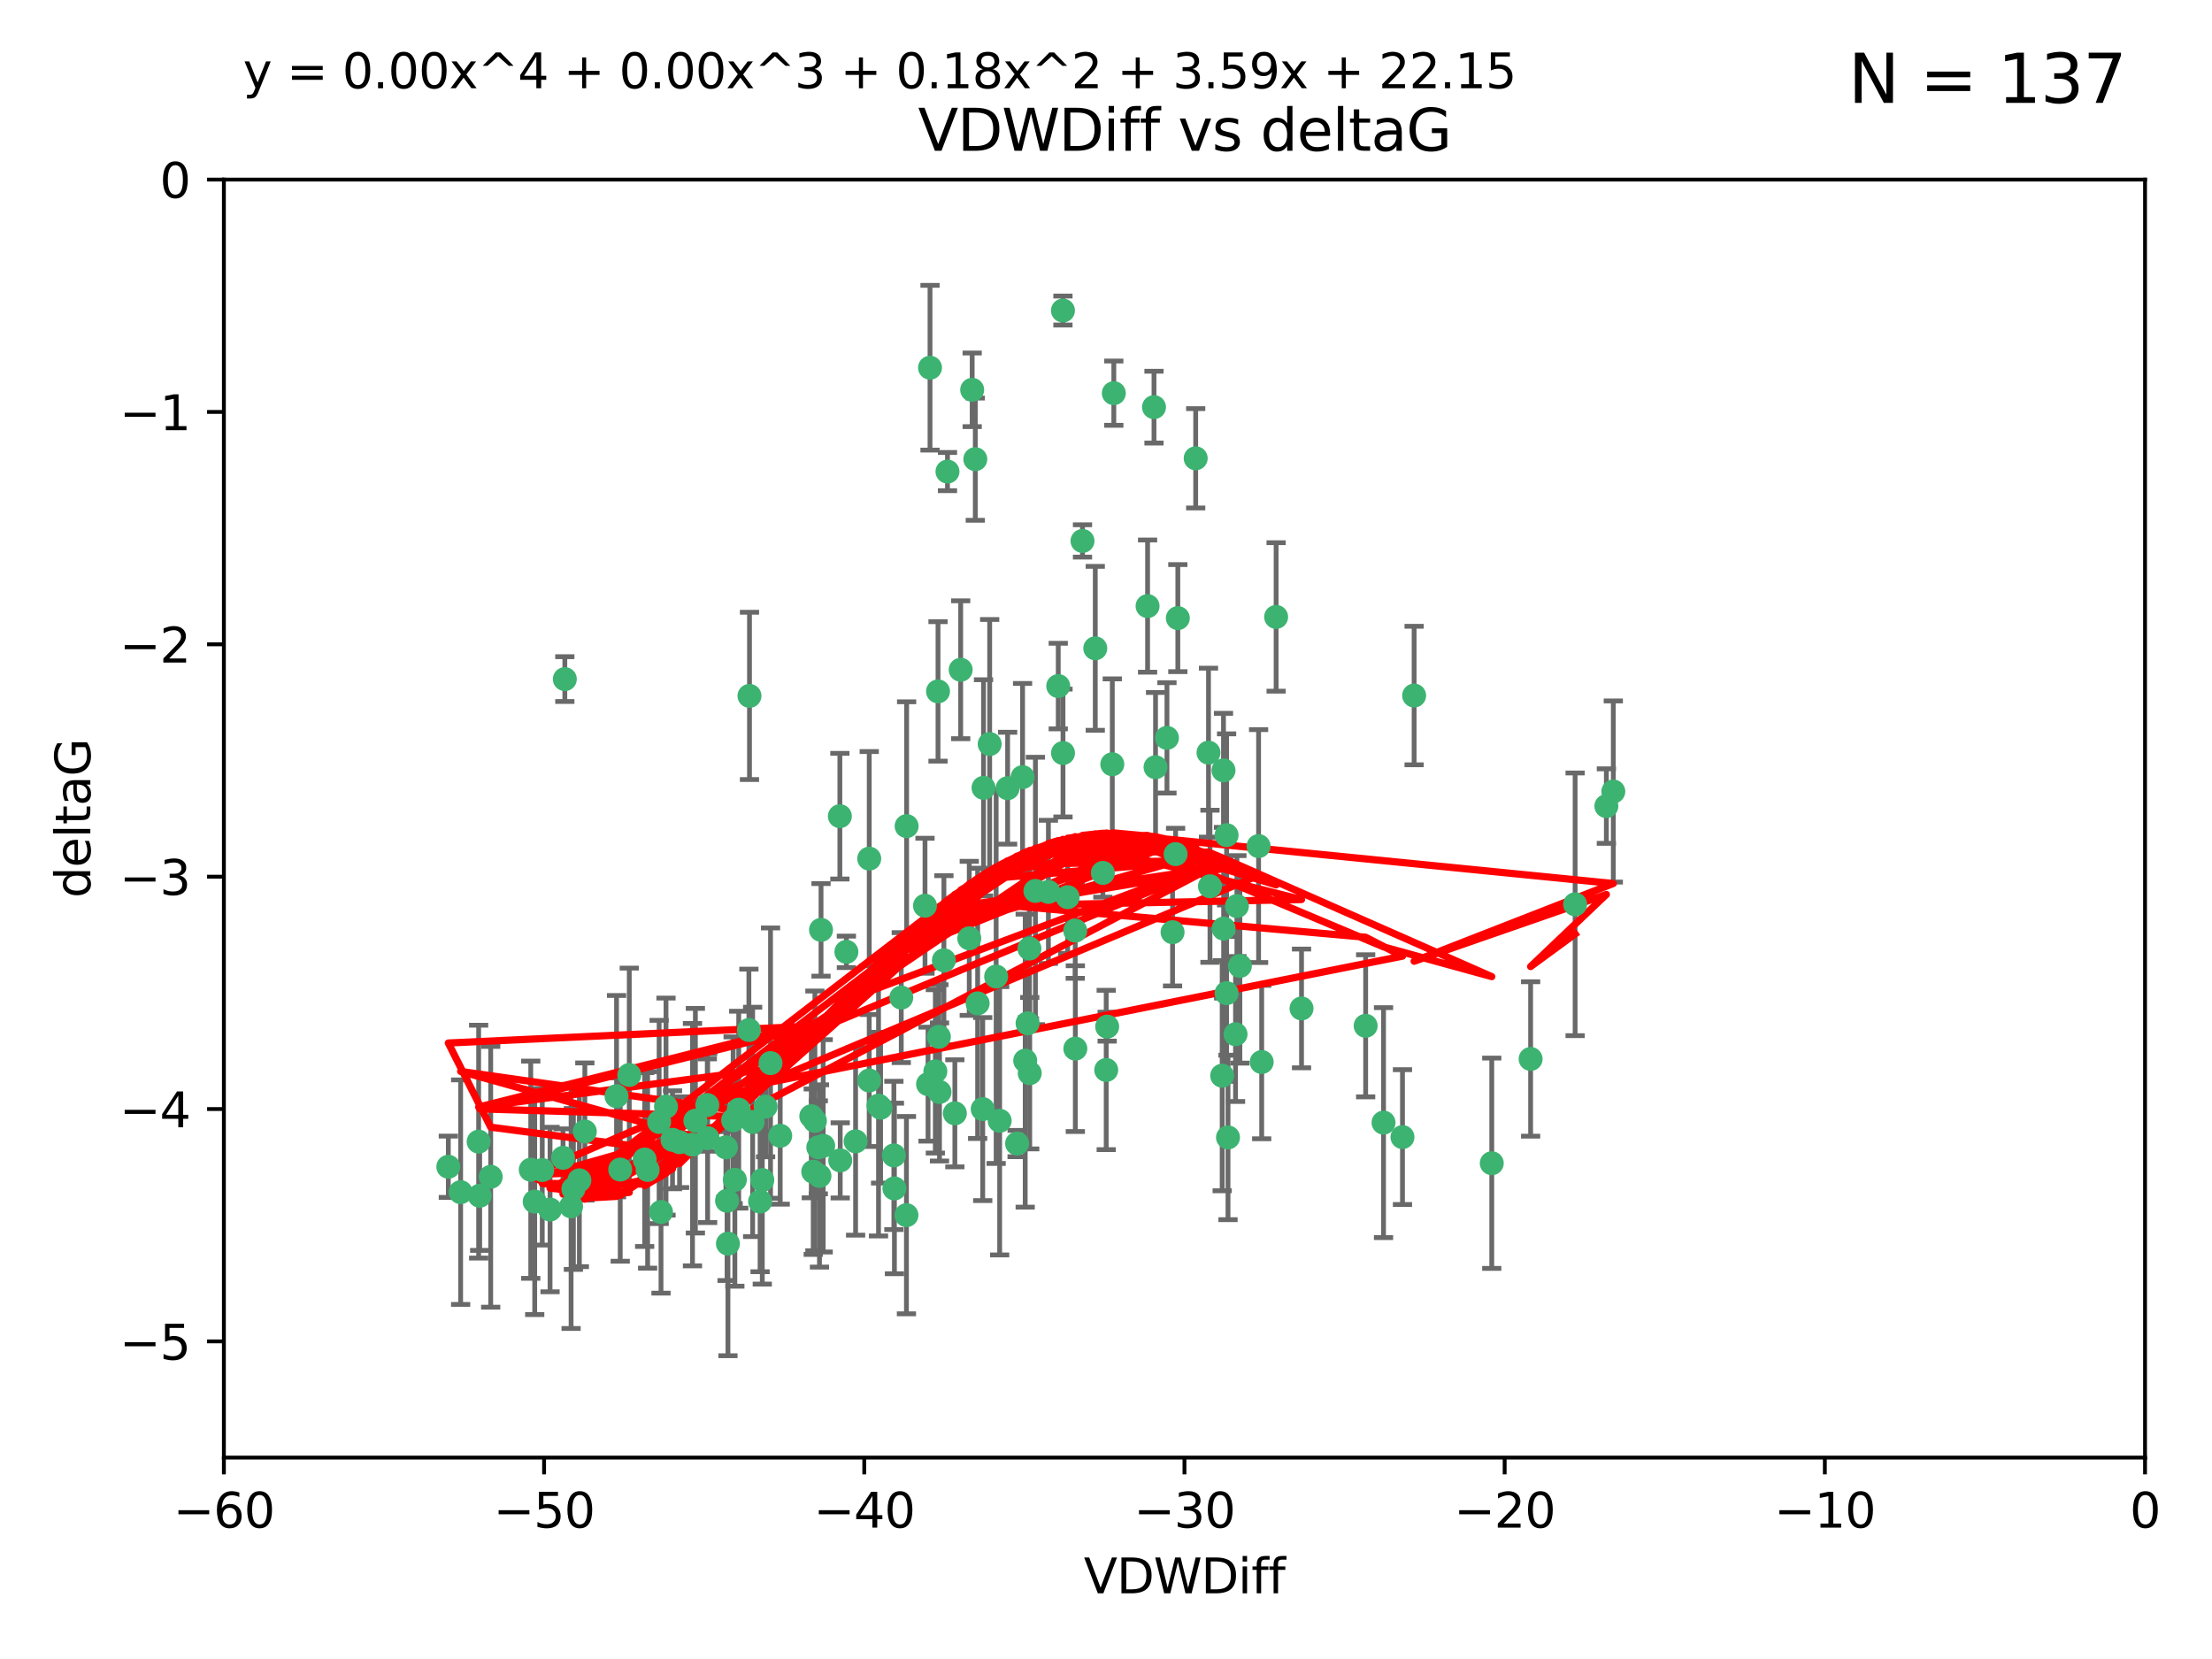 <?xml version="1.0" encoding="utf-8" standalone="no"?>
<!DOCTYPE svg PUBLIC "-//W3C//DTD SVG 1.1//EN"
  "http://www.w3.org/Graphics/SVG/1.1/DTD/svg11.dtd">
<svg xmlns:xlink="http://www.w3.org/1999/xlink" width="460.8pt" height="345.6pt" viewBox="0 0 460.8 345.6" xmlns="http://www.w3.org/2000/svg" version="1.1">
 <defs>
  <style type="text/css">*{stroke-linejoin: round; stroke-linecap: butt}</style>
 </defs>
 <g id="figure_1">
  <g id="patch_1">
   <path d="M 0 345.6 
L 460.8 345.6 
L 460.8 0 
L 0 0 
z
" style="fill: #ffffff"/>
  </g>
  <g id="axes_1">
   <g id="patch_2">
    <path d="M 46.64 303.64 
L 446.85 303.64 
L 446.85 37.411 
L 46.64 37.411 
z
" style="fill: #ffffff"/>
   </g>
   <g id="PathCollection_1">
    <defs>
     <path id="mf548acfafc" d="M 0 1.118 
C 0.297 1.118 0.581 1 0.791 0.791 
C 1 0.581 1.118 0.297 1.118 0 
C 1.118 -0.297 1 -0.581 0.791 -0.791 
C 0.581 -1 0.297 -1.118 0 -1.118 
C -0.297 -1.118 -0.581 -1 -0.791 -0.791 
C -1 -0.581 -1.118 -0.297 -1.118 0 
C -1.118 0.297 -1 0.581 -0.791 0.791 
C -0.581 1 -0.297 1.118 0 1.118 
z
" style="stroke: #3cb371"/>
    </defs>
    <g clip-path="url(#p35b23029f6)">
     <use xlink:href="#mf548acfafc" x="151.221" y="239.011" style="fill: #3cb371; stroke: #3cb371"/>
     <use xlink:href="#mf548acfafc" x="111.391" y="250.316" style="fill: #3cb371; stroke: #3cb371"/>
     <use xlink:href="#mf548acfafc" x="120.692" y="245.88" style="fill: #3cb371; stroke: #3cb371"/>
     <use xlink:href="#mf548acfafc" x="128.438" y="228.355" style="fill: #3cb371; stroke: #3cb371"/>
     <use xlink:href="#mf548acfafc" x="153.89" y="231.167" style="fill: #3cb371; stroke: #3cb371"/>
     <use xlink:href="#mf548acfafc" x="95.96" y="248.347" style="fill: #3cb371; stroke: #3cb371"/>
     <use xlink:href="#mf548acfafc" x="147.41" y="237.101" style="fill: #3cb371; stroke: #3cb371"/>
     <use xlink:href="#mf548acfafc" x="144.255" y="238.455" style="fill: #3cb371; stroke: #3cb371"/>
     <use xlink:href="#mf548acfafc" x="102.222" y="245.151" style="fill: #3cb371; stroke: #3cb371"/>
     <use xlink:href="#mf548acfafc" x="93.393" y="243.057" style="fill: #3cb371; stroke: #3cb371"/>
     <use xlink:href="#mf548acfafc" x="170.466" y="239.012" style="fill: #3cb371; stroke: #3cb371"/>
     <use xlink:href="#mf548acfafc" x="186.325" y="247.575" style="fill: #3cb371; stroke: #3cb371"/>
     <use xlink:href="#mf548acfafc" x="170.71" y="244.971" style="fill: #3cb371; stroke: #3cb371"/>
     <use xlink:href="#mf548acfafc" x="99.927" y="249.096" style="fill: #3cb371; stroke: #3cb371"/>
     <use xlink:href="#mf548acfafc" x="152.724" y="233.364" style="fill: #3cb371; stroke: #3cb371"/>
     <use xlink:href="#mf548acfafc" x="151.46" y="250.142" style="fill: #3cb371; stroke: #3cb371"/>
     <use xlink:href="#mf548acfafc" x="129.205" y="243.641" style="fill: #3cb371; stroke: #3cb371"/>
     <use xlink:href="#mf548acfafc" x="114.586" y="251.967" style="fill: #3cb371; stroke: #3cb371"/>
     <use xlink:href="#mf548acfafc" x="160.515" y="221.462" style="fill: #3cb371; stroke: #3cb371"/>
     <use xlink:href="#mf548acfafc" x="181.071" y="225.088" style="fill: #3cb371; stroke: #3cb371"/>
     <use xlink:href="#mf548acfafc" x="169.007" y="232.534" style="fill: #3cb371; stroke: #3cb371"/>
     <use xlink:href="#mf548acfafc" x="169.761" y="233.502" style="fill: #3cb371; stroke: #3cb371"/>
     <use xlink:href="#mf548acfafc" x="138.74" y="230.526" style="fill: #3cb371; stroke: #3cb371"/>
     <use xlink:href="#mf548acfafc" x="134.295" y="241.556" style="fill: #3cb371; stroke: #3cb371"/>
     <use xlink:href="#mf548acfafc" x="140.098" y="237.443" style="fill: #3cb371; stroke: #3cb371"/>
     <use xlink:href="#mf548acfafc" x="110.566" y="243.675" style="fill: #3cb371; stroke: #3cb371"/>
     <use xlink:href="#mf548acfafc" x="162.533" y="236.602" style="fill: #3cb371; stroke: #3cb371"/>
     <use xlink:href="#mf548acfafc" x="99.711" y="237.823" style="fill: #3cb371; stroke: #3cb371"/>
     <use xlink:href="#mf548acfafc" x="171.486" y="238.695" style="fill: #3cb371; stroke: #3cb371"/>
     <use xlink:href="#mf548acfafc" x="186.209" y="240.695" style="fill: #3cb371; stroke: #3cb371"/>
     <use xlink:href="#mf548acfafc" x="181.077" y="178.869" style="fill: #3cb371; stroke: #3cb371"/>
     <use xlink:href="#mf548acfafc" x="119.448" y="247.682" style="fill: #3cb371; stroke: #3cb371"/>
     <use xlink:href="#mf548acfafc" x="118.968" y="251.31" style="fill: #3cb371; stroke: #3cb371"/>
     <use xlink:href="#mf548acfafc" x="131.089" y="223.937" style="fill: #3cb371; stroke: #3cb371"/>
     <use xlink:href="#mf548acfafc" x="112.961" y="243.739" style="fill: #3cb371; stroke: #3cb371"/>
     <use xlink:href="#mf548acfafc" x="134.911" y="243.713" style="fill: #3cb371; stroke: #3cb371"/>
     <use xlink:href="#mf548acfafc" x="158.798" y="245.83" style="fill: #3cb371; stroke: #3cb371"/>
     <use xlink:href="#mf548acfafc" x="156.79" y="233.712" style="fill: #3cb371; stroke: #3cb371"/>
     <use xlink:href="#mf548acfafc" x="156.007" y="214.57" style="fill: #3cb371; stroke: #3cb371"/>
     <use xlink:href="#mf548acfafc" x="198.915" y="231.926" style="fill: #3cb371; stroke: #3cb371"/>
     <use xlink:href="#mf548acfafc" x="175.035" y="241.73" style="fill: #3cb371; stroke: #3cb371"/>
     <use xlink:href="#mf548acfafc" x="141.568" y="237.937" style="fill: #3cb371; stroke: #3cb371"/>
     <use xlink:href="#mf548acfafc" x="171.035" y="193.709" style="fill: #3cb371; stroke: #3cb371"/>
     <use xlink:href="#mf548acfafc" x="153.083" y="245.769" style="fill: #3cb371; stroke: #3cb371"/>
     <use xlink:href="#mf548acfafc" x="121.832" y="235.714" style="fill: #3cb371; stroke: #3cb371"/>
     <use xlink:href="#mf548acfafc" x="169.413" y="244.088" style="fill: #3cb371; stroke: #3cb371"/>
     <use xlink:href="#mf548acfafc" x="255.52" y="206.89" style="fill: #3cb371; stroke: #3cb371"/>
     <use xlink:href="#mf548acfafc" x="151.644" y="259.074" style="fill: #3cb371; stroke: #3cb371"/>
     <use xlink:href="#mf548acfafc" x="117.663" y="141.469" style="fill: #3cb371; stroke: #3cb371"/>
     <use xlink:href="#mf548acfafc" x="193.74" y="76.602" style="fill: #3cb371; stroke: #3cb371"/>
     <use xlink:href="#mf548acfafc" x="144.861" y="233.462" style="fill: #3cb371; stroke: #3cb371"/>
     <use xlink:href="#mf548acfafc" x="206.168" y="154.998" style="fill: #3cb371; stroke: #3cb371"/>
     <use xlink:href="#mf548acfafc" x="228.165" y="135.058" style="fill: #3cb371; stroke: #3cb371"/>
     <use xlink:href="#mf548acfafc" x="117.288" y="241.193" style="fill: #3cb371; stroke: #3cb371"/>
     <use xlink:href="#mf548acfafc" x="137.308" y="233.723" style="fill: #3cb371; stroke: #3cb371"/>
     <use xlink:href="#mf548acfafc" x="137.699" y="252.481" style="fill: #3cb371; stroke: #3cb371"/>
     <use xlink:href="#mf548acfafc" x="158.341" y="250.302" style="fill: #3cb371; stroke: #3cb371"/>
     <use xlink:href="#mf548acfafc" x="156.132" y="144.965" style="fill: #3cb371; stroke: #3cb371"/>
     <use xlink:href="#mf548acfafc" x="214.511" y="223.559" style="fill: #3cb371; stroke: #3cb371"/>
     <use xlink:href="#mf548acfafc" x="201.915" y="195.473" style="fill: #3cb371; stroke: #3cb371"/>
     <use xlink:href="#mf548acfafc" x="223.993" y="193.873" style="fill: #3cb371; stroke: #3cb371"/>
     <use xlink:href="#mf548acfafc" x="203.173" y="95.653" style="fill: #3cb371; stroke: #3cb371"/>
     <use xlink:href="#mf548acfafc" x="254.907" y="193.444" style="fill: #3cb371; stroke: #3cb371"/>
     <use xlink:href="#mf548acfafc" x="174.961" y="170.025" style="fill: #3cb371; stroke: #3cb371"/>
     <use xlink:href="#mf548acfafc" x="183.012" y="230.324" style="fill: #3cb371; stroke: #3cb371"/>
     <use xlink:href="#mf548acfafc" x="240.398" y="84.813" style="fill: #3cb371; stroke: #3cb371"/>
     <use xlink:href="#mf548acfafc" x="244.266" y="194.195" style="fill: #3cb371; stroke: #3cb371"/>
     <use xlink:href="#mf548acfafc" x="188.867" y="172.097" style="fill: #3cb371; stroke: #3cb371"/>
     <use xlink:href="#mf548acfafc" x="211.88" y="238.222" style="fill: #3cb371; stroke: #3cb371"/>
     <use xlink:href="#mf548acfafc" x="195.715" y="227.477" style="fill: #3cb371; stroke: #3cb371"/>
     <use xlink:href="#mf548acfafc" x="178.237" y="237.76" style="fill: #3cb371; stroke: #3cb371"/>
     <use xlink:href="#mf548acfafc" x="188.828" y="253.138" style="fill: #3cb371; stroke: #3cb371"/>
     <use xlink:href="#mf548acfafc" x="224.011" y="218.451" style="fill: #3cb371; stroke: #3cb371"/>
     <use xlink:href="#mf548acfafc" x="193.329" y="225.849" style="fill: #3cb371; stroke: #3cb371"/>
     <use xlink:href="#mf548acfafc" x="202.523" y="81.207" style="fill: #3cb371; stroke: #3cb371"/>
     <use xlink:href="#mf548acfafc" x="147.343" y="230.202" style="fill: #3cb371; stroke: #3cb371"/>
     <use xlink:href="#mf548acfafc" x="204.72" y="231.04" style="fill: #3cb371; stroke: #3cb371"/>
     <use xlink:href="#mf548acfafc" x="245.364" y="128.766" style="fill: #3cb371; stroke: #3cb371"/>
     <use xlink:href="#mf548acfafc" x="183.443" y="230.756" style="fill: #3cb371; stroke: #3cb371"/>
     <use xlink:href="#mf548acfafc" x="221.43" y="64.69" style="fill: #3cb371; stroke: #3cb371"/>
     <use xlink:href="#mf548acfafc" x="271.132" y="210.077" style="fill: #3cb371; stroke: #3cb371"/>
     <use xlink:href="#mf548acfafc" x="195.583" y="215.989" style="fill: #3cb371; stroke: #3cb371"/>
     <use xlink:href="#mf548acfafc" x="209.904" y="164.196" style="fill: #3cb371; stroke: #3cb371"/>
     <use xlink:href="#mf548acfafc" x="196.632" y="200.046" style="fill: #3cb371; stroke: #3cb371"/>
     <use xlink:href="#mf548acfafc" x="207.515" y="203.435" style="fill: #3cb371; stroke: #3cb371"/>
     <use xlink:href="#mf548acfafc" x="204.886" y="164.119" style="fill: #3cb371; stroke: #3cb371"/>
     <use xlink:href="#mf548acfafc" x="197.378" y="98.239" style="fill: #3cb371; stroke: #3cb371"/>
     <use xlink:href="#mf548acfafc" x="284.491" y="213.695" style="fill: #3cb371; stroke: #3cb371"/>
     <use xlink:href="#mf548acfafc" x="292.162" y="236.875" style="fill: #3cb371; stroke: #3cb371"/>
     <use xlink:href="#mf548acfafc" x="159.489" y="230.536" style="fill: #3cb371; stroke: #3cb371"/>
     <use xlink:href="#mf548acfafc" x="262.187" y="176.253" style="fill: #3cb371; stroke: #3cb371"/>
     <use xlink:href="#mf548acfafc" x="230.445" y="222.895" style="fill: #3cb371; stroke: #3cb371"/>
     <use xlink:href="#mf548acfafc" x="200.128" y="139.522" style="fill: #3cb371; stroke: #3cb371"/>
     <use xlink:href="#mf548acfafc" x="213.569" y="220.951" style="fill: #3cb371; stroke: #3cb371"/>
     <use xlink:href="#mf548acfafc" x="213.022" y="161.887" style="fill: #3cb371; stroke: #3cb371"/>
     <use xlink:href="#mf548acfafc" x="220.451" y="142.919" style="fill: #3cb371; stroke: #3cb371"/>
     <use xlink:href="#mf548acfafc" x="218.4" y="185.794" style="fill: #3cb371; stroke: #3cb371"/>
     <use xlink:href="#mf548acfafc" x="195.406" y="144.029" style="fill: #3cb371; stroke: #3cb371"/>
     <use xlink:href="#mf548acfafc" x="176.321" y="198.286" style="fill: #3cb371; stroke: #3cb371"/>
     <use xlink:href="#mf548acfafc" x="232.028" y="81.905" style="fill: #3cb371; stroke: #3cb371"/>
     <use xlink:href="#mf548acfafc" x="240.72" y="159.828" style="fill: #3cb371; stroke: #3cb371"/>
     <use xlink:href="#mf548acfafc" x="244.897" y="177.928" style="fill: #3cb371; stroke: #3cb371"/>
     <use xlink:href="#mf548acfafc" x="215.697" y="185.595" style="fill: #3cb371; stroke: #3cb371"/>
     <use xlink:href="#mf548acfafc" x="249.084" y="95.473" style="fill: #3cb371; stroke: #3cb371"/>
     <use xlink:href="#mf548acfafc" x="229.746" y="181.846" style="fill: #3cb371; stroke: #3cb371"/>
     <use xlink:href="#mf548acfafc" x="225.505" y="112.689" style="fill: #3cb371; stroke: #3cb371"/>
     <use xlink:href="#mf548acfafc" x="258.292" y="201.223" style="fill: #3cb371; stroke: #3cb371"/>
     <use xlink:href="#mf548acfafc" x="192.695" y="188.681" style="fill: #3cb371; stroke: #3cb371"/>
     <use xlink:href="#mf548acfafc" x="257.671" y="188.747" style="fill: #3cb371; stroke: #3cb371"/>
     <use xlink:href="#mf548acfafc" x="194.849" y="223.183" style="fill: #3cb371; stroke: #3cb371"/>
     <use xlink:href="#mf548acfafc" x="214.448" y="197.597" style="fill: #3cb371; stroke: #3cb371"/>
     <use xlink:href="#mf548acfafc" x="203.66" y="209.019" style="fill: #3cb371; stroke: #3cb371"/>
     <use xlink:href="#mf548acfafc" x="221.442" y="156.873" style="fill: #3cb371; stroke: #3cb371"/>
     <use xlink:href="#mf548acfafc" x="187.751" y="207.82" style="fill: #3cb371; stroke: #3cb371"/>
     <use xlink:href="#mf548acfafc" x="251.752" y="156.793" style="fill: #3cb371; stroke: #3cb371"/>
     <use xlink:href="#mf548acfafc" x="214.061" y="213.179" style="fill: #3cb371; stroke: #3cb371"/>
     <use xlink:href="#mf548acfafc" x="208.249" y="233.481" style="fill: #3cb371; stroke: #3cb371"/>
     <use xlink:href="#mf548acfafc" x="255.522" y="173.979" style="fill: #3cb371; stroke: #3cb371"/>
     <use xlink:href="#mf548acfafc" x="262.833" y="221.242" style="fill: #3cb371; stroke: #3cb371"/>
     <use xlink:href="#mf548acfafc" x="239.062" y="126.26" style="fill: #3cb371; stroke: #3cb371"/>
     <use xlink:href="#mf548acfafc" x="222.412" y="186.895" style="fill: #3cb371; stroke: #3cb371"/>
     <use xlink:href="#mf548acfafc" x="230.642" y="213.868" style="fill: #3cb371; stroke: #3cb371"/>
     <use xlink:href="#mf548acfafc" x="265.84" y="128.52" style="fill: #3cb371; stroke: #3cb371"/>
     <use xlink:href="#mf548acfafc" x="254.876" y="160.478" style="fill: #3cb371; stroke: #3cb371"/>
     <use xlink:href="#mf548acfafc" x="252.06" y="184.622" style="fill: #3cb371; stroke: #3cb371"/>
     <use xlink:href="#mf548acfafc" x="255.816" y="236.948" style="fill: #3cb371; stroke: #3cb371"/>
     <use xlink:href="#mf548acfafc" x="254.602" y="224.085" style="fill: #3cb371; stroke: #3cb371"/>
     <use xlink:href="#mf548acfafc" x="310.762" y="242.322" style="fill: #3cb371; stroke: #3cb371"/>
     <use xlink:href="#mf548acfafc" x="288.215" y="233.861" style="fill: #3cb371; stroke: #3cb371"/>
     <use xlink:href="#mf548acfafc" x="231.711" y="159.21" style="fill: #3cb371; stroke: #3cb371"/>
     <use xlink:href="#mf548acfafc" x="257.384" y="215.451" style="fill: #3cb371; stroke: #3cb371"/>
     <use xlink:href="#mf548acfafc" x="243.098" y="153.713" style="fill: #3cb371; stroke: #3cb371"/>
     <use xlink:href="#mf548acfafc" x="336.082" y="164.886" style="fill: #3cb371; stroke: #3cb371"/>
     <use xlink:href="#mf548acfafc" x="294.588" y="144.894" style="fill: #3cb371; stroke: #3cb371"/>
     <use xlink:href="#mf548acfafc" x="334.635" y="167.925" style="fill: #3cb371; stroke: #3cb371"/>
     <use xlink:href="#mf548acfafc" x="318.857" y="220.6" style="fill: #3cb371; stroke: #3cb371"/>
     <use xlink:href="#mf548acfafc" x="328.126" y="188.388" style="fill: #3cb371; stroke: #3cb371"/>
    </g>
   </g>
   <g id="matplotlib.axis_1">
    <g id="xtick_1">
     <g id="line2d_1">
      <defs>
       <path id="ma4e75bb951" d="M 0 0 
L 0 3.5 
" style="stroke: #000000; stroke-width: 0.8"/>
      </defs>
      <g>
       <use xlink:href="#ma4e75bb951" x="46.64" y="303.64" style="stroke: #000000; stroke-width: 0.8"/>
      </g>
     </g>
     <g id="text_1">
      <!-- −60 -->
      <g transform="translate(36.088 318.238)scale(0.1 -0.1)">
       <defs>
        <path id="DejaVuSans-2212" d="M 678 2272 
L 4684 2272 
L 4684 1741 
L 678 1741 
L 678 2272 
z
" transform="scale(0.016)"/>
        <path id="DejaVuSans-36" d="M 2113 2584 
Q 1688 2584 1439 2293 
Q 1191 2003 1191 1497 
Q 1191 994 1439 701 
Q 1688 409 2113 409 
Q 2538 409 2786 701 
Q 3034 994 3034 1497 
Q 3034 2003 2786 2293 
Q 2538 2584 2113 2584 
z
M 3366 4563 
L 3366 3988 
Q 3128 4100 2886 4159 
Q 2644 4219 2406 4219 
Q 1781 4219 1451 3797 
Q 1122 3375 1075 2522 
Q 1259 2794 1537 2939 
Q 1816 3084 2150 3084 
Q 2853 3084 3261 2657 
Q 3669 2231 3669 1497 
Q 3669 778 3244 343 
Q 2819 -91 2113 -91 
Q 1303 -91 875 529 
Q 447 1150 447 2328 
Q 447 3434 972 4092 
Q 1497 4750 2381 4750 
Q 2619 4750 2861 4703 
Q 3103 4656 3366 4563 
z
" transform="scale(0.016)"/>
        <path id="DejaVuSans-30" d="M 2034 4250 
Q 1547 4250 1301 3770 
Q 1056 3291 1056 2328 
Q 1056 1369 1301 889 
Q 1547 409 2034 409 
Q 2525 409 2770 889 
Q 3016 1369 3016 2328 
Q 3016 3291 2770 3770 
Q 2525 4250 2034 4250 
z
M 2034 4750 
Q 2819 4750 3233 4129 
Q 3647 3509 3647 2328 
Q 3647 1150 3233 529 
Q 2819 -91 2034 -91 
Q 1250 -91 836 529 
Q 422 1150 422 2328 
Q 422 3509 836 4129 
Q 1250 4750 2034 4750 
z
" transform="scale(0.016)"/>
       </defs>
       <use xlink:href="#DejaVuSans-2212"/>
       <use xlink:href="#DejaVuSans-36" x="83.789"/>
       <use xlink:href="#DejaVuSans-30" x="147.412"/>
      </g>
     </g>
    </g>
    <g id="xtick_2">
     <g id="line2d_2">
      <g>
       <use xlink:href="#ma4e75bb951" x="113.342" y="303.64" style="stroke: #000000; stroke-width: 0.8"/>
      </g>
     </g>
     <g id="text_2">
      <!-- −50 -->
      <g transform="translate(102.789 318.238)scale(0.1 -0.1)">
       <defs>
        <path id="DejaVuSans-35" d="M 691 4666 
L 3169 4666 
L 3169 4134 
L 1269 4134 
L 1269 2991 
Q 1406 3038 1543 3061 
Q 1681 3084 1819 3084 
Q 2600 3084 3056 2656 
Q 3513 2228 3513 1497 
Q 3513 744 3044 326 
Q 2575 -91 1722 -91 
Q 1428 -91 1123 -41 
Q 819 9 494 109 
L 494 744 
Q 775 591 1075 516 
Q 1375 441 1709 441 
Q 2250 441 2565 725 
Q 2881 1009 2881 1497 
Q 2881 1984 2565 2268 
Q 2250 2553 1709 2553 
Q 1456 2553 1204 2497 
Q 953 2441 691 2322 
L 691 4666 
z
" transform="scale(0.016)"/>
       </defs>
       <use xlink:href="#DejaVuSans-2212"/>
       <use xlink:href="#DejaVuSans-35" x="83.789"/>
       <use xlink:href="#DejaVuSans-30" x="147.412"/>
      </g>
     </g>
    </g>
    <g id="xtick_3">
     <g id="line2d_3">
      <g>
       <use xlink:href="#ma4e75bb951" x="180.043" y="303.64" style="stroke: #000000; stroke-width: 0.8"/>
      </g>
     </g>
     <g id="text_3">
      <!-- −40 -->
      <g transform="translate(169.491 318.238)scale(0.1 -0.1)">
       <defs>
        <path id="DejaVuSans-34" d="M 2419 4116 
L 825 1625 
L 2419 1625 
L 2419 4116 
z
M 2253 4666 
L 3047 4666 
L 3047 1625 
L 3713 1625 
L 3713 1100 
L 3047 1100 
L 3047 0 
L 2419 0 
L 2419 1100 
L 313 1100 
L 313 1709 
L 2253 4666 
z
" transform="scale(0.016)"/>
       </defs>
       <use xlink:href="#DejaVuSans-2212"/>
       <use xlink:href="#DejaVuSans-34" x="83.789"/>
       <use xlink:href="#DejaVuSans-30" x="147.412"/>
      </g>
     </g>
    </g>
    <g id="xtick_4">
     <g id="line2d_4">
      <g>
       <use xlink:href="#ma4e75bb951" x="246.745" y="303.64" style="stroke: #000000; stroke-width: 0.8"/>
      </g>
     </g>
     <g id="text_4">
      <!-- −30 -->
      <g transform="translate(236.193 318.238)scale(0.1 -0.1)">
       <defs>
        <path id="DejaVuSans-33" d="M 2597 2516 
Q 3050 2419 3304 2112 
Q 3559 1806 3559 1356 
Q 3559 666 3084 287 
Q 2609 -91 1734 -91 
Q 1441 -91 1130 -33 
Q 819 25 488 141 
L 488 750 
Q 750 597 1062 519 
Q 1375 441 1716 441 
Q 2309 441 2620 675 
Q 2931 909 2931 1356 
Q 2931 1769 2642 2001 
Q 2353 2234 1838 2234 
L 1294 2234 
L 1294 2753 
L 1863 2753 
Q 2328 2753 2575 2939 
Q 2822 3125 2822 3475 
Q 2822 3834 2567 4026 
Q 2313 4219 1838 4219 
Q 1578 4219 1281 4162 
Q 984 4106 628 3988 
L 628 4550 
Q 988 4650 1302 4700 
Q 1616 4750 1894 4750 
Q 2613 4750 3031 4423 
Q 3450 4097 3450 3541 
Q 3450 3153 3228 2886 
Q 3006 2619 2597 2516 
z
" transform="scale(0.016)"/>
       </defs>
       <use xlink:href="#DejaVuSans-2212"/>
       <use xlink:href="#DejaVuSans-33" x="83.789"/>
       <use xlink:href="#DejaVuSans-30" x="147.412"/>
      </g>
     </g>
    </g>
    <g id="xtick_5">
     <g id="line2d_5">
      <g>
       <use xlink:href="#ma4e75bb951" x="313.447" y="303.64" style="stroke: #000000; stroke-width: 0.8"/>
      </g>
     </g>
     <g id="text_5">
      <!-- −20 -->
      <g transform="translate(302.894 318.238)scale(0.1 -0.1)">
       <defs>
        <path id="DejaVuSans-32" d="M 1228 531 
L 3431 531 
L 3431 0 
L 469 0 
L 469 531 
Q 828 903 1448 1529 
Q 2069 2156 2228 2338 
Q 2531 2678 2651 2914 
Q 2772 3150 2772 3378 
Q 2772 3750 2511 3984 
Q 2250 4219 1831 4219 
Q 1534 4219 1204 4116 
Q 875 4013 500 3803 
L 500 4441 
Q 881 4594 1212 4672 
Q 1544 4750 1819 4750 
Q 2544 4750 2975 4387 
Q 3406 4025 3406 3419 
Q 3406 3131 3298 2873 
Q 3191 2616 2906 2266 
Q 2828 2175 2409 1742 
Q 1991 1309 1228 531 
z
" transform="scale(0.016)"/>
       </defs>
       <use xlink:href="#DejaVuSans-2212"/>
       <use xlink:href="#DejaVuSans-32" x="83.789"/>
       <use xlink:href="#DejaVuSans-30" x="147.412"/>
      </g>
     </g>
    </g>
    <g id="xtick_6">
     <g id="line2d_6">
      <g>
       <use xlink:href="#ma4e75bb951" x="380.148" y="303.64" style="stroke: #000000; stroke-width: 0.8"/>
      </g>
     </g>
     <g id="text_6">
      <!-- −10 -->
      <g transform="translate(369.596 318.238)scale(0.1 -0.1)">
       <defs>
        <path id="DejaVuSans-31" d="M 794 531 
L 1825 531 
L 1825 4091 
L 703 3866 
L 703 4441 
L 1819 4666 
L 2450 4666 
L 2450 531 
L 3481 531 
L 3481 0 
L 794 0 
L 794 531 
z
" transform="scale(0.016)"/>
       </defs>
       <use xlink:href="#DejaVuSans-2212"/>
       <use xlink:href="#DejaVuSans-31" x="83.789"/>
       <use xlink:href="#DejaVuSans-30" x="147.412"/>
      </g>
     </g>
    </g>
    <g id="xtick_7">
     <g id="line2d_7">
      <g>
       <use xlink:href="#ma4e75bb951" x="446.85" y="303.64" style="stroke: #000000; stroke-width: 0.8"/>
      </g>
     </g>
     <g id="text_7">
      <!-- 0 -->
      <g transform="translate(443.669 318.238)scale(0.1 -0.1)">
       <use xlink:href="#DejaVuSans-30"/>
      </g>
     </g>
    </g>
    <g id="text_8">
     <!-- VDWDiff -->
     <g transform="translate(225.772 331.917)scale(0.1 -0.1)">
      <defs>
       <path id="DejaVuSans-56" d="M 1831 0 
L 50 4666 
L 709 4666 
L 2188 738 
L 3669 4666 
L 4325 4666 
L 2547 0 
L 1831 0 
z
" transform="scale(0.016)"/>
       <path id="DejaVuSans-44" d="M 1259 4147 
L 1259 519 
L 2022 519 
Q 2988 519 3436 956 
Q 3884 1394 3884 2338 
Q 3884 3275 3436 3711 
Q 2988 4147 2022 4147 
L 1259 4147 
z
M 628 4666 
L 1925 4666 
Q 3281 4666 3915 4102 
Q 4550 3538 4550 2338 
Q 4550 1131 3912 565 
Q 3275 0 1925 0 
L 628 0 
L 628 4666 
z
" transform="scale(0.016)"/>
       <path id="DejaVuSans-57" d="M 213 4666 
L 850 4666 
L 1831 722 
L 2809 4666 
L 3519 4666 
L 4500 722 
L 5478 4666 
L 6119 4666 
L 4947 0 
L 4153 0 
L 3169 4050 
L 2175 0 
L 1381 0 
L 213 4666 
z
" transform="scale(0.016)"/>
       <path id="DejaVuSans-69" d="M 603 3500 
L 1178 3500 
L 1178 0 
L 603 0 
L 603 3500 
z
M 603 4863 
L 1178 4863 
L 1178 4134 
L 603 4134 
L 603 4863 
z
" transform="scale(0.016)"/>
       <path id="DejaVuSans-66" d="M 2375 4863 
L 2375 4384 
L 1825 4384 
Q 1516 4384 1395 4259 
Q 1275 4134 1275 3809 
L 1275 3500 
L 2222 3500 
L 2222 3053 
L 1275 3053 
L 1275 0 
L 697 0 
L 697 3053 
L 147 3053 
L 147 3500 
L 697 3500 
L 697 3744 
Q 697 4328 969 4595 
Q 1241 4863 1831 4863 
L 2375 4863 
z
" transform="scale(0.016)"/>
      </defs>
      <use xlink:href="#DejaVuSans-56"/>
      <use xlink:href="#DejaVuSans-44" x="68.408"/>
      <use xlink:href="#DejaVuSans-57" x="145.41"/>
      <use xlink:href="#DejaVuSans-44" x="244.287"/>
      <use xlink:href="#DejaVuSans-69" x="321.289"/>
      <use xlink:href="#DejaVuSans-66" x="349.072"/>
      <use xlink:href="#DejaVuSans-66" x="384.277"/>
     </g>
    </g>
   </g>
   <g id="matplotlib.axis_2">
    <g id="ytick_1">
     <g id="line2d_8">
      <defs>
       <path id="m3417f491ea" d="M 0 0 
L -3.5 0 
" style="stroke: #000000; stroke-width: 0.8"/>
      </defs>
      <g>
       <use xlink:href="#m3417f491ea" x="46.64" y="279.437" style="stroke: #000000; stroke-width: 0.8"/>
      </g>
     </g>
     <g id="text_9">
      <!-- −5 -->
      <g transform="translate(24.898 283.237)scale(0.1 -0.1)">
       <use xlink:href="#DejaVuSans-2212"/>
       <use xlink:href="#DejaVuSans-35" x="83.789"/>
      </g>
     </g>
    </g>
    <g id="ytick_2">
     <g id="line2d_9">
      <g>
       <use xlink:href="#m3417f491ea" x="46.64" y="231.032" style="stroke: #000000; stroke-width: 0.8"/>
      </g>
     </g>
     <g id="text_10">
      <!-- −4 -->
      <g transform="translate(24.898 234.831)scale(0.1 -0.1)">
       <use xlink:href="#DejaVuSans-2212"/>
       <use xlink:href="#DejaVuSans-34" x="83.789"/>
      </g>
     </g>
    </g>
    <g id="ytick_3">
     <g id="line2d_10">
      <g>
       <use xlink:href="#m3417f491ea" x="46.64" y="182.627" style="stroke: #000000; stroke-width: 0.8"/>
      </g>
     </g>
     <g id="text_11">
      <!-- −3 -->
      <g transform="translate(24.898 186.426)scale(0.1 -0.1)">
       <use xlink:href="#DejaVuSans-2212"/>
       <use xlink:href="#DejaVuSans-33" x="83.789"/>
      </g>
     </g>
    </g>
    <g id="ytick_4">
     <g id="line2d_11">
      <g>
       <use xlink:href="#m3417f491ea" x="46.64" y="134.222" style="stroke: #000000; stroke-width: 0.8"/>
      </g>
     </g>
     <g id="text_12">
      <!-- −2 -->
      <g transform="translate(24.898 138.021)scale(0.1 -0.1)">
       <use xlink:href="#DejaVuSans-2212"/>
       <use xlink:href="#DejaVuSans-32" x="83.789"/>
      </g>
     </g>
    </g>
    <g id="ytick_5">
     <g id="line2d_12">
      <g>
       <use xlink:href="#m3417f491ea" x="46.64" y="85.816" style="stroke: #000000; stroke-width: 0.8"/>
      </g>
     </g>
     <g id="text_13">
      <!-- −1 -->
      <g transform="translate(24.898 89.616)scale(0.1 -0.1)">
       <use xlink:href="#DejaVuSans-2212"/>
       <use xlink:href="#DejaVuSans-31" x="83.789"/>
      </g>
     </g>
    </g>
    <g id="ytick_6">
     <g id="line2d_13">
      <g>
       <use xlink:href="#m3417f491ea" x="46.64" y="37.411" style="stroke: #000000; stroke-width: 0.8"/>
      </g>
     </g>
     <g id="text_14">
      <!-- 0 -->
      <g transform="translate(33.278 41.21)scale(0.1 -0.1)">
       <use xlink:href="#DejaVuSans-30"/>
      </g>
     </g>
    </g>
    <g id="text_15">
     <!-- deltaG -->
     <g transform="translate(18.818 187.064)rotate(-90)scale(0.1 -0.1)">
      <defs>
       <path id="DejaVuSans-64" d="M 2906 2969 
L 2906 4863 
L 3481 4863 
L 3481 0 
L 2906 0 
L 2906 525 
Q 2725 213 2448 61 
Q 2172 -91 1784 -91 
Q 1150 -91 751 415 
Q 353 922 353 1747 
Q 353 2572 751 3078 
Q 1150 3584 1784 3584 
Q 2172 3584 2448 3432 
Q 2725 3281 2906 2969 
z
M 947 1747 
Q 947 1113 1208 752 
Q 1469 391 1925 391 
Q 2381 391 2643 752 
Q 2906 1113 2906 1747 
Q 2906 2381 2643 2742 
Q 2381 3103 1925 3103 
Q 1469 3103 1208 2742 
Q 947 2381 947 1747 
z
" transform="scale(0.016)"/>
       <path id="DejaVuSans-65" d="M 3597 1894 
L 3597 1613 
L 953 1613 
Q 991 1019 1311 708 
Q 1631 397 2203 397 
Q 2534 397 2845 478 
Q 3156 559 3463 722 
L 3463 178 
Q 3153 47 2828 -22 
Q 2503 -91 2169 -91 
Q 1331 -91 842 396 
Q 353 884 353 1716 
Q 353 2575 817 3079 
Q 1281 3584 2069 3584 
Q 2775 3584 3186 3129 
Q 3597 2675 3597 1894 
z
M 3022 2063 
Q 3016 2534 2758 2815 
Q 2500 3097 2075 3097 
Q 1594 3097 1305 2825 
Q 1016 2553 972 2059 
L 3022 2063 
z
" transform="scale(0.016)"/>
       <path id="DejaVuSans-6c" d="M 603 4863 
L 1178 4863 
L 1178 0 
L 603 0 
L 603 4863 
z
" transform="scale(0.016)"/>
       <path id="DejaVuSans-74" d="M 1172 4494 
L 1172 3500 
L 2356 3500 
L 2356 3053 
L 1172 3053 
L 1172 1153 
Q 1172 725 1289 603 
Q 1406 481 1766 481 
L 2356 481 
L 2356 0 
L 1766 0 
Q 1100 0 847 248 
Q 594 497 594 1153 
L 594 3053 
L 172 3053 
L 172 3500 
L 594 3500 
L 594 4494 
L 1172 4494 
z
" transform="scale(0.016)"/>
       <path id="DejaVuSans-61" d="M 2194 1759 
Q 1497 1759 1228 1600 
Q 959 1441 959 1056 
Q 959 750 1161 570 
Q 1363 391 1709 391 
Q 2188 391 2477 730 
Q 2766 1069 2766 1631 
L 2766 1759 
L 2194 1759 
z
M 3341 1997 
L 3341 0 
L 2766 0 
L 2766 531 
Q 2569 213 2275 61 
Q 1981 -91 1556 -91 
Q 1019 -91 701 211 
Q 384 513 384 1019 
Q 384 1609 779 1909 
Q 1175 2209 1959 2209 
L 2766 2209 
L 2766 2266 
Q 2766 2663 2505 2880 
Q 2244 3097 1772 3097 
Q 1472 3097 1187 3025 
Q 903 2953 641 2809 
L 641 3341 
Q 956 3463 1253 3523 
Q 1550 3584 1831 3584 
Q 2591 3584 2966 3190 
Q 3341 2797 3341 1997 
z
" transform="scale(0.016)"/>
       <path id="DejaVuSans-47" d="M 3809 666 
L 3809 1919 
L 2778 1919 
L 2778 2438 
L 4434 2438 
L 4434 434 
Q 4069 175 3628 42 
Q 3188 -91 2688 -91 
Q 1594 -91 976 548 
Q 359 1188 359 2328 
Q 359 3472 976 4111 
Q 1594 4750 2688 4750 
Q 3144 4750 3555 4637 
Q 3966 4525 4313 4306 
L 4313 3634 
Q 3963 3931 3569 4081 
Q 3175 4231 2741 4231 
Q 1884 4231 1454 3753 
Q 1025 3275 1025 2328 
Q 1025 1384 1454 906 
Q 1884 428 2741 428 
Q 3075 428 3337 486 
Q 3600 544 3809 666 
z
" transform="scale(0.016)"/>
      </defs>
      <use xlink:href="#DejaVuSans-64"/>
      <use xlink:href="#DejaVuSans-65" x="63.477"/>
      <use xlink:href="#DejaVuSans-6c" x="125"/>
      <use xlink:href="#DejaVuSans-74" x="152.783"/>
      <use xlink:href="#DejaVuSans-61" x="191.992"/>
      <use xlink:href="#DejaVuSans-47" x="253.271"/>
     </g>
    </g>
   </g>
   <g id="LineCollection_1">
    <path d="M 151.221 249.332 
L 151.221 228.691 
" clip-path="url(#p35b23029f6)" style="fill: none; stroke: #696969"/>
    <path d="M 111.391 273.851 
L 111.391 226.78 
" clip-path="url(#p35b23029f6)" style="fill: none; stroke: #696969"/>
    <path d="M 120.692 263.87 
L 120.692 227.891 
" clip-path="url(#p35b23029f6)" style="fill: none; stroke: #696969"/>
    <path d="M 128.438 249.329 
L 128.438 207.382 
" clip-path="url(#p35b23029f6)" style="fill: none; stroke: #696969"/>
    <path d="M 153.89 251.678 
L 153.89 210.656 
" clip-path="url(#p35b23029f6)" style="fill: none; stroke: #696969"/>
    <path d="M 95.96 271.729 
L 95.96 224.965 
" clip-path="url(#p35b23029f6)" style="fill: none; stroke: #696969"/>
    <path d="M 147.41 254.682 
L 147.41 219.519 
" clip-path="url(#p35b23029f6)" style="fill: none; stroke: #696969"/>
    <path d="M 144.255 263.702 
L 144.255 213.208 
" clip-path="url(#p35b23029f6)" style="fill: none; stroke: #696969"/>
    <path d="M 102.222 272.312 
L 102.222 217.99 
" clip-path="url(#p35b23029f6)" style="fill: none; stroke: #696969"/>
    <path d="M 93.393 249.446 
L 93.393 236.669 
" clip-path="url(#p35b23029f6)" style="fill: none; stroke: #696969"/>
    <path d="M 170.466 248.696 
L 170.466 229.327 
" clip-path="url(#p35b23029f6)" style="fill: none; stroke: #696969"/>
    <path d="M 186.325 265.34 
L 186.325 229.81 
" clip-path="url(#p35b23029f6)" style="fill: none; stroke: #696969"/>
    <path d="M 170.71 263.96 
L 170.71 225.982 
" clip-path="url(#p35b23029f6)" style="fill: none; stroke: #696969"/>
    <path d="M 99.927 260.481 
L 99.927 237.71 
" clip-path="url(#p35b23029f6)" style="fill: none; stroke: #696969"/>
    <path d="M 152.724 250.731 
L 152.724 215.997 
" clip-path="url(#p35b23029f6)" style="fill: none; stroke: #696969"/>
    <path d="M 151.46 266.753 
L 151.46 233.531 
" clip-path="url(#p35b23029f6)" style="fill: none; stroke: #696969"/>
    <path d="M 129.205 262.737 
L 129.205 224.544 
" clip-path="url(#p35b23029f6)" style="fill: none; stroke: #696969"/>
    <path d="M 114.586 269.097 
L 114.586 234.836 
" clip-path="url(#p35b23029f6)" style="fill: none; stroke: #696969"/>
    <path d="M 160.515 249.617 
L 160.515 193.307 
" clip-path="url(#p35b23029f6)" style="fill: none; stroke: #696969"/>
    <path d="M 181.071 238.836 
L 181.071 211.34 
" clip-path="url(#p35b23029f6)" style="fill: none; stroke: #696969"/>
    <path d="M 169.007 249.526 
L 169.007 215.542 
" clip-path="url(#p35b23029f6)" style="fill: none; stroke: #696969"/>
    <path d="M 169.761 260.554 
L 169.761 206.45 
" clip-path="url(#p35b23029f6)" style="fill: none; stroke: #696969"/>
    <path d="M 138.74 253.132 
L 138.74 207.921 
" clip-path="url(#p35b23029f6)" style="fill: none; stroke: #696969"/>
    <path d="M 134.295 259.663 
L 134.295 223.449 
" clip-path="url(#p35b23029f6)" style="fill: none; stroke: #696969"/>
    <path d="M 140.098 247.65 
L 140.098 227.236 
" clip-path="url(#p35b23029f6)" style="fill: none; stroke: #696969"/>
    <path d="M 110.566 266.303 
L 110.566 221.048 
" clip-path="url(#p35b23029f6)" style="fill: none; stroke: #696969"/>
    <path d="M 162.533 250.846 
L 162.533 222.359 
" clip-path="url(#p35b23029f6)" style="fill: none; stroke: #696969"/>
    <path d="M 99.711 262.077 
L 99.711 213.568 
" clip-path="url(#p35b23029f6)" style="fill: none; stroke: #696969"/>
    <path d="M 171.486 260.812 
L 171.486 216.578 
" clip-path="url(#p35b23029f6)" style="fill: none; stroke: #696969"/>
    <path d="M 186.209 256.139 
L 186.209 225.251 
" clip-path="url(#p35b23029f6)" style="fill: none; stroke: #696969"/>
    <path d="M 181.077 201.178 
L 181.077 156.56 
" clip-path="url(#p35b23029f6)" style="fill: none; stroke: #696969"/>
    <path d="M 119.448 264.439 
L 119.448 230.926 
" clip-path="url(#p35b23029f6)" style="fill: none; stroke: #696969"/>
    <path d="M 118.968 276.746 
L 118.968 225.873 
" clip-path="url(#p35b23029f6)" style="fill: none; stroke: #696969"/>
    <path d="M 131.089 246.2 
L 131.089 201.674 
" clip-path="url(#p35b23029f6)" style="fill: none; stroke: #696969"/>
    <path d="M 112.961 259.37 
L 112.961 228.107 
" clip-path="url(#p35b23029f6)" style="fill: none; stroke: #696969"/>
    <path d="M 134.911 264.178 
L 134.911 223.248 
" clip-path="url(#p35b23029f6)" style="fill: none; stroke: #696969"/>
    <path d="M 158.798 267.497 
L 158.798 224.162 
" clip-path="url(#p35b23029f6)" style="fill: none; stroke: #696969"/>
    <path d="M 156.79 257.598 
L 156.79 209.826 
" clip-path="url(#p35b23029f6)" style="fill: none; stroke: #696969"/>
    <path d="M 156.007 227.251 
L 156.007 201.889 
" clip-path="url(#p35b23029f6)" style="fill: none; stroke: #696969"/>
    <path d="M 198.915 243.077 
L 198.915 220.774 
" clip-path="url(#p35b23029f6)" style="fill: none; stroke: #696969"/>
    <path d="M 175.035 249.557 
L 175.035 233.903 
" clip-path="url(#p35b23029f6)" style="fill: none; stroke: #696969"/>
    <path d="M 141.568 247.386 
L 141.568 228.488 
" clip-path="url(#p35b23029f6)" style="fill: none; stroke: #696969"/>
    <path d="M 171.035 203.348 
L 171.035 184.071 
" clip-path="url(#p35b23029f6)" style="fill: none; stroke: #696969"/>
    <path d="M 153.083 267.941 
L 153.083 223.597 
" clip-path="url(#p35b23029f6)" style="fill: none; stroke: #696969"/>
    <path d="M 121.832 250 
L 121.832 221.428 
" clip-path="url(#p35b23029f6)" style="fill: none; stroke: #696969"/>
    <path d="M 169.413 261.318 
L 169.413 226.858 
" clip-path="url(#p35b23029f6)" style="fill: none; stroke: #696969"/>
    <path d="M 255.52 225.259 
L 255.52 188.521 
" clip-path="url(#p35b23029f6)" style="fill: none; stroke: #696969"/>
    <path d="M 151.644 282.417 
L 151.644 235.732 
" clip-path="url(#p35b23029f6)" style="fill: none; stroke: #696969"/>
    <path d="M 117.663 146.137 
L 117.663 136.802 
" clip-path="url(#p35b23029f6)" style="fill: none; stroke: #696969"/>
    <path d="M 193.74 93.762 
L 193.74 59.442 
" clip-path="url(#p35b23029f6)" style="fill: none; stroke: #696969"/>
    <path d="M 144.861 256.854 
L 144.861 210.07 
" clip-path="url(#p35b23029f6)" style="fill: none; stroke: #696969"/>
    <path d="M 206.168 180.94 
L 206.168 129.056 
" clip-path="url(#p35b23029f6)" style="fill: none; stroke: #696969"/>
    <path d="M 228.165 152.133 
L 228.165 117.984 
" clip-path="url(#p35b23029f6)" style="fill: none; stroke: #696969"/>
    <path d="M 117.288 247.22 
L 117.288 235.166 
" clip-path="url(#p35b23029f6)" style="fill: none; stroke: #696969"/>
    <path d="M 137.308 254.896 
L 137.308 212.549 
" clip-path="url(#p35b23029f6)" style="fill: none; stroke: #696969"/>
    <path d="M 137.699 269.381 
L 137.699 235.581 
" clip-path="url(#p35b23029f6)" style="fill: none; stroke: #696969"/>
    <path d="M 158.341 264.925 
L 158.341 235.679 
" clip-path="url(#p35b23029f6)" style="fill: none; stroke: #696969"/>
    <path d="M 156.132 162.389 
L 156.132 127.541 
" clip-path="url(#p35b23029f6)" style="fill: none; stroke: #696969"/>
    <path d="M 214.511 239.336 
L 214.511 207.781 
" clip-path="url(#p35b23029f6)" style="fill: none; stroke: #696969"/>
    <path d="M 201.915 211.518 
L 201.915 179.428 
" clip-path="url(#p35b23029f6)" style="fill: none; stroke: #696969"/>
    <path d="M 223.993 203.802 
L 223.993 183.944 
" clip-path="url(#p35b23029f6)" style="fill: none; stroke: #696969"/>
    <path d="M 203.173 108.382 
L 203.173 82.923 
" clip-path="url(#p35b23029f6)" style="fill: none; stroke: #696969"/>
    <path d="M 254.907 207.913 
L 254.907 178.974 
" clip-path="url(#p35b23029f6)" style="fill: none; stroke: #696969"/>
    <path d="M 174.961 183.114 
L 174.961 156.935 
" clip-path="url(#p35b23029f6)" style="fill: none; stroke: #696969"/>
    <path d="M 183.012 257.471 
L 183.012 203.178 
" clip-path="url(#p35b23029f6)" style="fill: none; stroke: #696969"/>
    <path d="M 240.398 92.293 
L 240.398 77.332 
" clip-path="url(#p35b23029f6)" style="fill: none; stroke: #696969"/>
    <path d="M 244.266 205.384 
L 244.266 183.006 
" clip-path="url(#p35b23029f6)" style="fill: none; stroke: #696969"/>
    <path d="M 188.867 197.995 
L 188.867 146.198 
" clip-path="url(#p35b23029f6)" style="fill: none; stroke: #696969"/>
    <path d="M 211.88 240.963 
L 211.88 235.481 
" clip-path="url(#p35b23029f6)" style="fill: none; stroke: #696969"/>
    <path d="M 195.715 241.86 
L 195.715 213.095 
" clip-path="url(#p35b23029f6)" style="fill: none; stroke: #696969"/>
    <path d="M 178.237 257.301 
L 178.237 218.218 
" clip-path="url(#p35b23029f6)" style="fill: none; stroke: #696969"/>
    <path d="M 188.828 273.691 
L 188.828 232.586 
" clip-path="url(#p35b23029f6)" style="fill: none; stroke: #696969"/>
    <path d="M 224.011 235.713 
L 224.011 201.188 
" clip-path="url(#p35b23029f6)" style="fill: none; stroke: #696969"/>
    <path d="M 193.329 237.72 
L 193.329 213.978 
" clip-path="url(#p35b23029f6)" style="fill: none; stroke: #696969"/>
    <path d="M 202.523 88.875 
L 202.523 73.539 
" clip-path="url(#p35b23029f6)" style="fill: none; stroke: #696969"/>
    <path d="M 147.343 239.817 
L 147.343 220.587 
" clip-path="url(#p35b23029f6)" style="fill: none; stroke: #696969"/>
    <path d="M 204.72 250.104 
L 204.72 211.975 
" clip-path="url(#p35b23029f6)" style="fill: none; stroke: #696969"/>
    <path d="M 245.364 139.92 
L 245.364 117.611 
" clip-path="url(#p35b23029f6)" style="fill: none; stroke: #696969"/>
    <path d="M 183.443 246.458 
L 183.443 215.054 
" clip-path="url(#p35b23029f6)" style="fill: none; stroke: #696969"/>
    <path d="M 221.43 67.709 
L 221.43 61.672 
" clip-path="url(#p35b23029f6)" style="fill: none; stroke: #696969"/>
    <path d="M 271.132 222.445 
L 271.132 197.71 
" clip-path="url(#p35b23029f6)" style="fill: none; stroke: #696969"/>
    <path d="M 195.583 226.845 
L 195.583 205.133 
" clip-path="url(#p35b23029f6)" style="fill: none; stroke: #696969"/>
    <path d="M 209.904 175.847 
L 209.904 152.545 
" clip-path="url(#p35b23029f6)" style="fill: none; stroke: #696969"/>
    <path d="M 196.632 217.668 
L 196.632 182.424 
" clip-path="url(#p35b23029f6)" style="fill: none; stroke: #696969"/>
    <path d="M 207.515 242.368 
L 207.515 164.502 
" clip-path="url(#p35b23029f6)" style="fill: none; stroke: #696969"/>
    <path d="M 204.886 186.638 
L 204.886 141.6 
" clip-path="url(#p35b23029f6)" style="fill: none; stroke: #696969"/>
    <path d="M 197.378 102.217 
L 197.378 94.26 
" clip-path="url(#p35b23029f6)" style="fill: none; stroke: #696969"/>
    <path d="M 284.491 228.496 
L 284.491 198.895 
" clip-path="url(#p35b23029f6)" style="fill: none; stroke: #696969"/>
    <path d="M 292.162 250.922 
L 292.162 222.829 
" clip-path="url(#p35b23029f6)" style="fill: none; stroke: #696969"/>
    <path d="M 159.489 240.987 
L 159.489 220.084 
" clip-path="url(#p35b23029f6)" style="fill: none; stroke: #696969"/>
    <path d="M 262.187 200.512 
L 262.187 151.994 
" clip-path="url(#p35b23029f6)" style="fill: none; stroke: #696969"/>
    <path d="M 230.445 239.489 
L 230.445 206.3 
" clip-path="url(#p35b23029f6)" style="fill: none; stroke: #696969"/>
    <path d="M 200.128 153.884 
L 200.128 125.16 
" clip-path="url(#p35b23029f6)" style="fill: none; stroke: #696969"/>
    <path d="M 213.569 251.471 
L 213.569 190.431 
" clip-path="url(#p35b23029f6)" style="fill: none; stroke: #696969"/>
    <path d="M 213.022 181.396 
L 213.022 142.378 
" clip-path="url(#p35b23029f6)" style="fill: none; stroke: #696969"/>
    <path d="M 220.451 151.833 
L 220.451 134.005 
" clip-path="url(#p35b23029f6)" style="fill: none; stroke: #696969"/>
    <path d="M 218.4 200.702 
L 218.4 170.886 
" clip-path="url(#p35b23029f6)" style="fill: none; stroke: #696969"/>
    <path d="M 195.406 158.556 
L 195.406 129.503 
" clip-path="url(#p35b23029f6)" style="fill: none; stroke: #696969"/>
    <path d="M 176.321 201.563 
L 176.321 195.009 
" clip-path="url(#p35b23029f6)" style="fill: none; stroke: #696969"/>
    <path d="M 232.028 88.597 
L 232.028 75.213 
" clip-path="url(#p35b23029f6)" style="fill: none; stroke: #696969"/>
    <path d="M 240.72 175.402 
L 240.72 144.254 
" clip-path="url(#p35b23029f6)" style="fill: none; stroke: #696969"/>
    <path d="M 244.897 183.308 
L 244.897 172.547 
" clip-path="url(#p35b23029f6)" style="fill: none; stroke: #696969"/>
    <path d="M 215.697 213.446 
L 215.697 157.744 
" clip-path="url(#p35b23029f6)" style="fill: none; stroke: #696969"/>
    <path d="M 249.084 105.82 
L 249.084 85.126 
" clip-path="url(#p35b23029f6)" style="fill: none; stroke: #696969"/>
    <path d="M 229.746 186.895 
L 229.746 176.797 
" clip-path="url(#p35b23029f6)" style="fill: none; stroke: #696969"/>
    <path d="M 225.505 116.056 
L 225.505 109.321 
" clip-path="url(#p35b23029f6)" style="fill: none; stroke: #696969"/>
    <path d="M 258.292 221.468 
L 258.292 180.978 
" clip-path="url(#p35b23029f6)" style="fill: none; stroke: #696969"/>
    <path d="M 192.695 202.739 
L 192.695 174.624 
" clip-path="url(#p35b23029f6)" style="fill: none; stroke: #696969"/>
    <path d="M 257.671 199.254 
L 257.671 178.24 
" clip-path="url(#p35b23029f6)" style="fill: none; stroke: #696969"/>
    <path d="M 194.849 240.197 
L 194.849 206.168 
" clip-path="url(#p35b23029f6)" style="fill: none; stroke: #696969"/>
    <path d="M 214.448 212.222 
L 214.448 182.972 
" clip-path="url(#p35b23029f6)" style="fill: none; stroke: #696969"/>
    <path d="M 203.66 237.171 
L 203.66 180.866 
" clip-path="url(#p35b23029f6)" style="fill: none; stroke: #696969"/>
    <path d="M 221.442 170.189 
L 221.442 143.557 
" clip-path="url(#p35b23029f6)" style="fill: none; stroke: #696969"/>
    <path d="M 187.751 221.356 
L 187.751 194.285 
" clip-path="url(#p35b23029f6)" style="fill: none; stroke: #696969"/>
    <path d="M 251.752 174.39 
L 251.752 139.196 
" clip-path="url(#p35b23029f6)" style="fill: none; stroke: #696969"/>
    <path d="M 214.061 214.388 
L 214.061 211.971 
" clip-path="url(#p35b23029f6)" style="fill: none; stroke: #696969"/>
    <path d="M 208.249 261.427 
L 208.249 205.535 
" clip-path="url(#p35b23029f6)" style="fill: none; stroke: #696969"/>
    <path d="M 255.522 195.085 
L 255.522 152.873 
" clip-path="url(#p35b23029f6)" style="fill: none; stroke: #696969"/>
    <path d="M 262.833 237.227 
L 262.833 205.257 
" clip-path="url(#p35b23029f6)" style="fill: none; stroke: #696969"/>
    <path d="M 239.062 140.03 
L 239.062 112.489 
" clip-path="url(#p35b23029f6)" style="fill: none; stroke: #696969"/>
    <path d="M 222.412 198.597 
L 222.412 175.193 
" clip-path="url(#p35b23029f6)" style="fill: none; stroke: #696969"/>
    <path d="M 230.642 216.881 
L 230.642 210.855 
" clip-path="url(#p35b23029f6)" style="fill: none; stroke: #696969"/>
    <path d="M 265.84 143.982 
L 265.84 113.058 
" clip-path="url(#p35b23029f6)" style="fill: none; stroke: #696969"/>
    <path d="M 254.876 172.358 
L 254.876 148.597 
" clip-path="url(#p35b23029f6)" style="fill: none; stroke: #696969"/>
    <path d="M 252.06 200.466 
L 252.06 168.778 
" clip-path="url(#p35b23029f6)" style="fill: none; stroke: #696969"/>
    <path d="M 255.816 254.079 
L 255.816 219.818 
" clip-path="url(#p35b23029f6)" style="fill: none; stroke: #696969"/>
    <path d="M 254.602 248.056 
L 254.602 200.114 
" clip-path="url(#p35b23029f6)" style="fill: none; stroke: #696969"/>
    <path d="M 310.762 264.227 
L 310.762 220.417 
" clip-path="url(#p35b23029f6)" style="fill: none; stroke: #696969"/>
    <path d="M 288.215 257.815 
L 288.215 209.906 
" clip-path="url(#p35b23029f6)" style="fill: none; stroke: #696969"/>
    <path d="M 231.711 176.996 
L 231.711 141.423 
" clip-path="url(#p35b23029f6)" style="fill: none; stroke: #696969"/>
    <path d="M 257.384 229.46 
L 257.384 201.442 
" clip-path="url(#p35b23029f6)" style="fill: none; stroke: #696969"/>
    <path d="M 243.098 165.209 
L 243.098 142.216 
" clip-path="url(#p35b23029f6)" style="fill: none; stroke: #696969"/>
    <path d="M 336.082 183.754 
L 336.082 146.019 
" clip-path="url(#p35b23029f6)" style="fill: none; stroke: #696969"/>
    <path d="M 294.588 159.319 
L 294.588 130.469 
" clip-path="url(#p35b23029f6)" style="fill: none; stroke: #696969"/>
    <path d="M 334.635 175.69 
L 334.635 160.161 
" clip-path="url(#p35b23029f6)" style="fill: none; stroke: #696969"/>
    <path d="M 318.857 236.686 
L 318.857 204.513 
" clip-path="url(#p35b23029f6)" style="fill: none; stroke: #696969"/>
    <path d="M 328.126 215.745 
L 328.126 161.031 
" clip-path="url(#p35b23029f6)" style="fill: none; stroke: #696969"/>
   </g>
   <g id="line2d_14">
    <defs>
     <path id="m56bd380d5e" d="M 2 0 
L -2 -0 
" style="stroke: #696969"/>
    </defs>
    <g clip-path="url(#p35b23029f6)">
     <use xlink:href="#m56bd380d5e" x="151.221" y="249.332" style="fill: #696969; stroke: #696969"/>
     <use xlink:href="#m56bd380d5e" x="111.391" y="273.851" style="fill: #696969; stroke: #696969"/>
     <use xlink:href="#m56bd380d5e" x="120.692" y="263.87" style="fill: #696969; stroke: #696969"/>
     <use xlink:href="#m56bd380d5e" x="128.438" y="249.329" style="fill: #696969; stroke: #696969"/>
     <use xlink:href="#m56bd380d5e" x="153.89" y="251.678" style="fill: #696969; stroke: #696969"/>
     <use xlink:href="#m56bd380d5e" x="95.96" y="271.729" style="fill: #696969; stroke: #696969"/>
     <use xlink:href="#m56bd380d5e" x="147.41" y="254.682" style="fill: #696969; stroke: #696969"/>
     <use xlink:href="#m56bd380d5e" x="144.255" y="263.702" style="fill: #696969; stroke: #696969"/>
     <use xlink:href="#m56bd380d5e" x="102.222" y="272.312" style="fill: #696969; stroke: #696969"/>
     <use xlink:href="#m56bd380d5e" x="93.393" y="249.446" style="fill: #696969; stroke: #696969"/>
     <use xlink:href="#m56bd380d5e" x="170.466" y="248.696" style="fill: #696969; stroke: #696969"/>
     <use xlink:href="#m56bd380d5e" x="186.325" y="265.34" style="fill: #696969; stroke: #696969"/>
     <use xlink:href="#m56bd380d5e" x="170.71" y="263.96" style="fill: #696969; stroke: #696969"/>
     <use xlink:href="#m56bd380d5e" x="99.927" y="260.481" style="fill: #696969; stroke: #696969"/>
     <use xlink:href="#m56bd380d5e" x="152.724" y="250.731" style="fill: #696969; stroke: #696969"/>
     <use xlink:href="#m56bd380d5e" x="151.46" y="266.753" style="fill: #696969; stroke: #696969"/>
     <use xlink:href="#m56bd380d5e" x="129.205" y="262.737" style="fill: #696969; stroke: #696969"/>
     <use xlink:href="#m56bd380d5e" x="114.586" y="269.097" style="fill: #696969; stroke: #696969"/>
     <use xlink:href="#m56bd380d5e" x="160.515" y="249.617" style="fill: #696969; stroke: #696969"/>
     <use xlink:href="#m56bd380d5e" x="181.071" y="238.836" style="fill: #696969; stroke: #696969"/>
     <use xlink:href="#m56bd380d5e" x="169.007" y="249.526" style="fill: #696969; stroke: #696969"/>
     <use xlink:href="#m56bd380d5e" x="169.761" y="260.554" style="fill: #696969; stroke: #696969"/>
     <use xlink:href="#m56bd380d5e" x="138.74" y="253.132" style="fill: #696969; stroke: #696969"/>
     <use xlink:href="#m56bd380d5e" x="134.295" y="259.663" style="fill: #696969; stroke: #696969"/>
     <use xlink:href="#m56bd380d5e" x="140.098" y="247.65" style="fill: #696969; stroke: #696969"/>
     <use xlink:href="#m56bd380d5e" x="110.566" y="266.303" style="fill: #696969; stroke: #696969"/>
     <use xlink:href="#m56bd380d5e" x="162.533" y="250.846" style="fill: #696969; stroke: #696969"/>
     <use xlink:href="#m56bd380d5e" x="99.711" y="262.077" style="fill: #696969; stroke: #696969"/>
     <use xlink:href="#m56bd380d5e" x="171.486" y="260.812" style="fill: #696969; stroke: #696969"/>
     <use xlink:href="#m56bd380d5e" x="186.209" y="256.139" style="fill: #696969; stroke: #696969"/>
     <use xlink:href="#m56bd380d5e" x="181.077" y="201.178" style="fill: #696969; stroke: #696969"/>
     <use xlink:href="#m56bd380d5e" x="119.448" y="264.439" style="fill: #696969; stroke: #696969"/>
     <use xlink:href="#m56bd380d5e" x="118.968" y="276.746" style="fill: #696969; stroke: #696969"/>
     <use xlink:href="#m56bd380d5e" x="131.089" y="246.2" style="fill: #696969; stroke: #696969"/>
     <use xlink:href="#m56bd380d5e" x="112.961" y="259.37" style="fill: #696969; stroke: #696969"/>
     <use xlink:href="#m56bd380d5e" x="134.911" y="264.178" style="fill: #696969; stroke: #696969"/>
     <use xlink:href="#m56bd380d5e" x="158.798" y="267.497" style="fill: #696969; stroke: #696969"/>
     <use xlink:href="#m56bd380d5e" x="156.79" y="257.598" style="fill: #696969; stroke: #696969"/>
     <use xlink:href="#m56bd380d5e" x="156.007" y="227.251" style="fill: #696969; stroke: #696969"/>
     <use xlink:href="#m56bd380d5e" x="198.915" y="243.077" style="fill: #696969; stroke: #696969"/>
     <use xlink:href="#m56bd380d5e" x="175.035" y="249.557" style="fill: #696969; stroke: #696969"/>
     <use xlink:href="#m56bd380d5e" x="141.568" y="247.386" style="fill: #696969; stroke: #696969"/>
     <use xlink:href="#m56bd380d5e" x="171.035" y="203.348" style="fill: #696969; stroke: #696969"/>
     <use xlink:href="#m56bd380d5e" x="153.083" y="267.941" style="fill: #696969; stroke: #696969"/>
     <use xlink:href="#m56bd380d5e" x="121.832" y="250" style="fill: #696969; stroke: #696969"/>
     <use xlink:href="#m56bd380d5e" x="169.413" y="261.318" style="fill: #696969; stroke: #696969"/>
     <use xlink:href="#m56bd380d5e" x="255.52" y="225.259" style="fill: #696969; stroke: #696969"/>
     <use xlink:href="#m56bd380d5e" x="151.644" y="282.417" style="fill: #696969; stroke: #696969"/>
     <use xlink:href="#m56bd380d5e" x="117.663" y="146.137" style="fill: #696969; stroke: #696969"/>
     <use xlink:href="#m56bd380d5e" x="193.74" y="93.762" style="fill: #696969; stroke: #696969"/>
     <use xlink:href="#m56bd380d5e" x="144.861" y="256.854" style="fill: #696969; stroke: #696969"/>
     <use xlink:href="#m56bd380d5e" x="206.168" y="180.94" style="fill: #696969; stroke: #696969"/>
     <use xlink:href="#m56bd380d5e" x="228.165" y="152.133" style="fill: #696969; stroke: #696969"/>
     <use xlink:href="#m56bd380d5e" x="117.288" y="247.22" style="fill: #696969; stroke: #696969"/>
     <use xlink:href="#m56bd380d5e" x="137.308" y="254.896" style="fill: #696969; stroke: #696969"/>
     <use xlink:href="#m56bd380d5e" x="137.699" y="269.381" style="fill: #696969; stroke: #696969"/>
     <use xlink:href="#m56bd380d5e" x="158.341" y="264.925" style="fill: #696969; stroke: #696969"/>
     <use xlink:href="#m56bd380d5e" x="156.132" y="162.389" style="fill: #696969; stroke: #696969"/>
     <use xlink:href="#m56bd380d5e" x="214.511" y="239.336" style="fill: #696969; stroke: #696969"/>
     <use xlink:href="#m56bd380d5e" x="201.915" y="211.518" style="fill: #696969; stroke: #696969"/>
     <use xlink:href="#m56bd380d5e" x="223.993" y="203.802" style="fill: #696969; stroke: #696969"/>
     <use xlink:href="#m56bd380d5e" x="203.173" y="108.382" style="fill: #696969; stroke: #696969"/>
     <use xlink:href="#m56bd380d5e" x="254.907" y="207.913" style="fill: #696969; stroke: #696969"/>
     <use xlink:href="#m56bd380d5e" x="174.961" y="183.114" style="fill: #696969; stroke: #696969"/>
     <use xlink:href="#m56bd380d5e" x="183.012" y="257.471" style="fill: #696969; stroke: #696969"/>
     <use xlink:href="#m56bd380d5e" x="240.398" y="92.293" style="fill: #696969; stroke: #696969"/>
     <use xlink:href="#m56bd380d5e" x="244.266" y="205.384" style="fill: #696969; stroke: #696969"/>
     <use xlink:href="#m56bd380d5e" x="188.867" y="197.995" style="fill: #696969; stroke: #696969"/>
     <use xlink:href="#m56bd380d5e" x="211.88" y="240.963" style="fill: #696969; stroke: #696969"/>
     <use xlink:href="#m56bd380d5e" x="195.715" y="241.86" style="fill: #696969; stroke: #696969"/>
     <use xlink:href="#m56bd380d5e" x="178.237" y="257.301" style="fill: #696969; stroke: #696969"/>
     <use xlink:href="#m56bd380d5e" x="188.828" y="273.691" style="fill: #696969; stroke: #696969"/>
     <use xlink:href="#m56bd380d5e" x="224.011" y="235.713" style="fill: #696969; stroke: #696969"/>
     <use xlink:href="#m56bd380d5e" x="193.329" y="237.72" style="fill: #696969; stroke: #696969"/>
     <use xlink:href="#m56bd380d5e" x="202.523" y="88.875" style="fill: #696969; stroke: #696969"/>
     <use xlink:href="#m56bd380d5e" x="147.343" y="239.817" style="fill: #696969; stroke: #696969"/>
     <use xlink:href="#m56bd380d5e" x="204.72" y="250.104" style="fill: #696969; stroke: #696969"/>
     <use xlink:href="#m56bd380d5e" x="245.364" y="139.92" style="fill: #696969; stroke: #696969"/>
     <use xlink:href="#m56bd380d5e" x="183.443" y="246.458" style="fill: #696969; stroke: #696969"/>
     <use xlink:href="#m56bd380d5e" x="221.43" y="67.709" style="fill: #696969; stroke: #696969"/>
     <use xlink:href="#m56bd380d5e" x="271.132" y="222.445" style="fill: #696969; stroke: #696969"/>
     <use xlink:href="#m56bd380d5e" x="195.583" y="226.845" style="fill: #696969; stroke: #696969"/>
     <use xlink:href="#m56bd380d5e" x="209.904" y="175.847" style="fill: #696969; stroke: #696969"/>
     <use xlink:href="#m56bd380d5e" x="196.632" y="217.668" style="fill: #696969; stroke: #696969"/>
     <use xlink:href="#m56bd380d5e" x="207.515" y="242.368" style="fill: #696969; stroke: #696969"/>
     <use xlink:href="#m56bd380d5e" x="204.886" y="186.638" style="fill: #696969; stroke: #696969"/>
     <use xlink:href="#m56bd380d5e" x="197.378" y="102.217" style="fill: #696969; stroke: #696969"/>
     <use xlink:href="#m56bd380d5e" x="284.491" y="228.496" style="fill: #696969; stroke: #696969"/>
     <use xlink:href="#m56bd380d5e" x="292.162" y="250.922" style="fill: #696969; stroke: #696969"/>
     <use xlink:href="#m56bd380d5e" x="159.489" y="240.987" style="fill: #696969; stroke: #696969"/>
     <use xlink:href="#m56bd380d5e" x="262.187" y="200.512" style="fill: #696969; stroke: #696969"/>
     <use xlink:href="#m56bd380d5e" x="230.445" y="239.489" style="fill: #696969; stroke: #696969"/>
     <use xlink:href="#m56bd380d5e" x="200.128" y="153.884" style="fill: #696969; stroke: #696969"/>
     <use xlink:href="#m56bd380d5e" x="213.569" y="251.471" style="fill: #696969; stroke: #696969"/>
     <use xlink:href="#m56bd380d5e" x="213.022" y="181.396" style="fill: #696969; stroke: #696969"/>
     <use xlink:href="#m56bd380d5e" x="220.451" y="151.833" style="fill: #696969; stroke: #696969"/>
     <use xlink:href="#m56bd380d5e" x="218.4" y="200.702" style="fill: #696969; stroke: #696969"/>
     <use xlink:href="#m56bd380d5e" x="195.406" y="158.556" style="fill: #696969; stroke: #696969"/>
     <use xlink:href="#m56bd380d5e" x="176.321" y="201.563" style="fill: #696969; stroke: #696969"/>
     <use xlink:href="#m56bd380d5e" x="232.028" y="88.597" style="fill: #696969; stroke: #696969"/>
     <use xlink:href="#m56bd380d5e" x="240.72" y="175.402" style="fill: #696969; stroke: #696969"/>
     <use xlink:href="#m56bd380d5e" x="244.897" y="183.308" style="fill: #696969; stroke: #696969"/>
     <use xlink:href="#m56bd380d5e" x="215.697" y="213.446" style="fill: #696969; stroke: #696969"/>
     <use xlink:href="#m56bd380d5e" x="249.084" y="105.82" style="fill: #696969; stroke: #696969"/>
     <use xlink:href="#m56bd380d5e" x="229.746" y="186.895" style="fill: #696969; stroke: #696969"/>
     <use xlink:href="#m56bd380d5e" x="225.505" y="116.056" style="fill: #696969; stroke: #696969"/>
     <use xlink:href="#m56bd380d5e" x="258.292" y="221.468" style="fill: #696969; stroke: #696969"/>
     <use xlink:href="#m56bd380d5e" x="192.695" y="202.739" style="fill: #696969; stroke: #696969"/>
     <use xlink:href="#m56bd380d5e" x="257.671" y="199.254" style="fill: #696969; stroke: #696969"/>
     <use xlink:href="#m56bd380d5e" x="194.849" y="240.197" style="fill: #696969; stroke: #696969"/>
     <use xlink:href="#m56bd380d5e" x="214.448" y="212.222" style="fill: #696969; stroke: #696969"/>
     <use xlink:href="#m56bd380d5e" x="203.66" y="237.171" style="fill: #696969; stroke: #696969"/>
     <use xlink:href="#m56bd380d5e" x="221.442" y="170.189" style="fill: #696969; stroke: #696969"/>
     <use xlink:href="#m56bd380d5e" x="187.751" y="221.356" style="fill: #696969; stroke: #696969"/>
     <use xlink:href="#m56bd380d5e" x="251.752" y="174.39" style="fill: #696969; stroke: #696969"/>
     <use xlink:href="#m56bd380d5e" x="214.061" y="214.388" style="fill: #696969; stroke: #696969"/>
     <use xlink:href="#m56bd380d5e" x="208.249" y="261.427" style="fill: #696969; stroke: #696969"/>
     <use xlink:href="#m56bd380d5e" x="255.522" y="195.085" style="fill: #696969; stroke: #696969"/>
     <use xlink:href="#m56bd380d5e" x="262.833" y="237.227" style="fill: #696969; stroke: #696969"/>
     <use xlink:href="#m56bd380d5e" x="239.062" y="140.03" style="fill: #696969; stroke: #696969"/>
     <use xlink:href="#m56bd380d5e" x="222.412" y="198.597" style="fill: #696969; stroke: #696969"/>
     <use xlink:href="#m56bd380d5e" x="230.642" y="216.881" style="fill: #696969; stroke: #696969"/>
     <use xlink:href="#m56bd380d5e" x="265.84" y="143.982" style="fill: #696969; stroke: #696969"/>
     <use xlink:href="#m56bd380d5e" x="254.876" y="172.358" style="fill: #696969; stroke: #696969"/>
     <use xlink:href="#m56bd380d5e" x="252.06" y="200.466" style="fill: #696969; stroke: #696969"/>
     <use xlink:href="#m56bd380d5e" x="255.816" y="254.079" style="fill: #696969; stroke: #696969"/>
     <use xlink:href="#m56bd380d5e" x="254.602" y="248.056" style="fill: #696969; stroke: #696969"/>
     <use xlink:href="#m56bd380d5e" x="310.762" y="264.227" style="fill: #696969; stroke: #696969"/>
     <use xlink:href="#m56bd380d5e" x="288.215" y="257.815" style="fill: #696969; stroke: #696969"/>
     <use xlink:href="#m56bd380d5e" x="231.711" y="176.996" style="fill: #696969; stroke: #696969"/>
     <use xlink:href="#m56bd380d5e" x="257.384" y="229.46" style="fill: #696969; stroke: #696969"/>
     <use xlink:href="#m56bd380d5e" x="243.098" y="165.209" style="fill: #696969; stroke: #696969"/>
     <use xlink:href="#m56bd380d5e" x="336.082" y="183.754" style="fill: #696969; stroke: #696969"/>
     <use xlink:href="#m56bd380d5e" x="294.588" y="159.319" style="fill: #696969; stroke: #696969"/>
     <use xlink:href="#m56bd380d5e" x="334.635" y="175.69" style="fill: #696969; stroke: #696969"/>
     <use xlink:href="#m56bd380d5e" x="318.857" y="236.686" style="fill: #696969; stroke: #696969"/>
     <use xlink:href="#m56bd380d5e" x="328.126" y="215.745" style="fill: #696969; stroke: #696969"/>
    </g>
   </g>
   <g id="line2d_15">
    <g clip-path="url(#p35b23029f6)">
     <use xlink:href="#m56bd380d5e" x="151.221" y="228.691" style="fill: #696969; stroke: #696969"/>
     <use xlink:href="#m56bd380d5e" x="111.391" y="226.78" style="fill: #696969; stroke: #696969"/>
     <use xlink:href="#m56bd380d5e" x="120.692" y="227.891" style="fill: #696969; stroke: #696969"/>
     <use xlink:href="#m56bd380d5e" x="128.438" y="207.382" style="fill: #696969; stroke: #696969"/>
     <use xlink:href="#m56bd380d5e" x="153.89" y="210.656" style="fill: #696969; stroke: #696969"/>
     <use xlink:href="#m56bd380d5e" x="95.96" y="224.965" style="fill: #696969; stroke: #696969"/>
     <use xlink:href="#m56bd380d5e" x="147.41" y="219.519" style="fill: #696969; stroke: #696969"/>
     <use xlink:href="#m56bd380d5e" x="144.255" y="213.208" style="fill: #696969; stroke: #696969"/>
     <use xlink:href="#m56bd380d5e" x="102.222" y="217.99" style="fill: #696969; stroke: #696969"/>
     <use xlink:href="#m56bd380d5e" x="93.393" y="236.669" style="fill: #696969; stroke: #696969"/>
     <use xlink:href="#m56bd380d5e" x="170.466" y="229.327" style="fill: #696969; stroke: #696969"/>
     <use xlink:href="#m56bd380d5e" x="186.325" y="229.81" style="fill: #696969; stroke: #696969"/>
     <use xlink:href="#m56bd380d5e" x="170.71" y="225.982" style="fill: #696969; stroke: #696969"/>
     <use xlink:href="#m56bd380d5e" x="99.927" y="237.71" style="fill: #696969; stroke: #696969"/>
     <use xlink:href="#m56bd380d5e" x="152.724" y="215.997" style="fill: #696969; stroke: #696969"/>
     <use xlink:href="#m56bd380d5e" x="151.46" y="233.531" style="fill: #696969; stroke: #696969"/>
     <use xlink:href="#m56bd380d5e" x="129.205" y="224.544" style="fill: #696969; stroke: #696969"/>
     <use xlink:href="#m56bd380d5e" x="114.586" y="234.836" style="fill: #696969; stroke: #696969"/>
     <use xlink:href="#m56bd380d5e" x="160.515" y="193.307" style="fill: #696969; stroke: #696969"/>
     <use xlink:href="#m56bd380d5e" x="181.071" y="211.34" style="fill: #696969; stroke: #696969"/>
     <use xlink:href="#m56bd380d5e" x="169.007" y="215.542" style="fill: #696969; stroke: #696969"/>
     <use xlink:href="#m56bd380d5e" x="169.761" y="206.45" style="fill: #696969; stroke: #696969"/>
     <use xlink:href="#m56bd380d5e" x="138.74" y="207.921" style="fill: #696969; stroke: #696969"/>
     <use xlink:href="#m56bd380d5e" x="134.295" y="223.449" style="fill: #696969; stroke: #696969"/>
     <use xlink:href="#m56bd380d5e" x="140.098" y="227.236" style="fill: #696969; stroke: #696969"/>
     <use xlink:href="#m56bd380d5e" x="110.566" y="221.048" style="fill: #696969; stroke: #696969"/>
     <use xlink:href="#m56bd380d5e" x="162.533" y="222.359" style="fill: #696969; stroke: #696969"/>
     <use xlink:href="#m56bd380d5e" x="99.711" y="213.568" style="fill: #696969; stroke: #696969"/>
     <use xlink:href="#m56bd380d5e" x="171.486" y="216.578" style="fill: #696969; stroke: #696969"/>
     <use xlink:href="#m56bd380d5e" x="186.209" y="225.251" style="fill: #696969; stroke: #696969"/>
     <use xlink:href="#m56bd380d5e" x="181.077" y="156.56" style="fill: #696969; stroke: #696969"/>
     <use xlink:href="#m56bd380d5e" x="119.448" y="230.926" style="fill: #696969; stroke: #696969"/>
     <use xlink:href="#m56bd380d5e" x="118.968" y="225.873" style="fill: #696969; stroke: #696969"/>
     <use xlink:href="#m56bd380d5e" x="131.089" y="201.674" style="fill: #696969; stroke: #696969"/>
     <use xlink:href="#m56bd380d5e" x="112.961" y="228.107" style="fill: #696969; stroke: #696969"/>
     <use xlink:href="#m56bd380d5e" x="134.911" y="223.248" style="fill: #696969; stroke: #696969"/>
     <use xlink:href="#m56bd380d5e" x="158.798" y="224.162" style="fill: #696969; stroke: #696969"/>
     <use xlink:href="#m56bd380d5e" x="156.79" y="209.826" style="fill: #696969; stroke: #696969"/>
     <use xlink:href="#m56bd380d5e" x="156.007" y="201.889" style="fill: #696969; stroke: #696969"/>
     <use xlink:href="#m56bd380d5e" x="198.915" y="220.774" style="fill: #696969; stroke: #696969"/>
     <use xlink:href="#m56bd380d5e" x="175.035" y="233.903" style="fill: #696969; stroke: #696969"/>
     <use xlink:href="#m56bd380d5e" x="141.568" y="228.488" style="fill: #696969; stroke: #696969"/>
     <use xlink:href="#m56bd380d5e" x="171.035" y="184.071" style="fill: #696969; stroke: #696969"/>
     <use xlink:href="#m56bd380d5e" x="153.083" y="223.597" style="fill: #696969; stroke: #696969"/>
     <use xlink:href="#m56bd380d5e" x="121.832" y="221.428" style="fill: #696969; stroke: #696969"/>
     <use xlink:href="#m56bd380d5e" x="169.413" y="226.858" style="fill: #696969; stroke: #696969"/>
     <use xlink:href="#m56bd380d5e" x="255.52" y="188.521" style="fill: #696969; stroke: #696969"/>
     <use xlink:href="#m56bd380d5e" x="151.644" y="235.732" style="fill: #696969; stroke: #696969"/>
     <use xlink:href="#m56bd380d5e" x="117.663" y="136.802" style="fill: #696969; stroke: #696969"/>
     <use xlink:href="#m56bd380d5e" x="193.74" y="59.442" style="fill: #696969; stroke: #696969"/>
     <use xlink:href="#m56bd380d5e" x="144.861" y="210.07" style="fill: #696969; stroke: #696969"/>
     <use xlink:href="#m56bd380d5e" x="206.168" y="129.056" style="fill: #696969; stroke: #696969"/>
     <use xlink:href="#m56bd380d5e" x="228.165" y="117.984" style="fill: #696969; stroke: #696969"/>
     <use xlink:href="#m56bd380d5e" x="117.288" y="235.166" style="fill: #696969; stroke: #696969"/>
     <use xlink:href="#m56bd380d5e" x="137.308" y="212.549" style="fill: #696969; stroke: #696969"/>
     <use xlink:href="#m56bd380d5e" x="137.699" y="235.581" style="fill: #696969; stroke: #696969"/>
     <use xlink:href="#m56bd380d5e" x="158.341" y="235.679" style="fill: #696969; stroke: #696969"/>
     <use xlink:href="#m56bd380d5e" x="156.132" y="127.541" style="fill: #696969; stroke: #696969"/>
     <use xlink:href="#m56bd380d5e" x="214.511" y="207.781" style="fill: #696969; stroke: #696969"/>
     <use xlink:href="#m56bd380d5e" x="201.915" y="179.428" style="fill: #696969; stroke: #696969"/>
     <use xlink:href="#m56bd380d5e" x="223.993" y="183.944" style="fill: #696969; stroke: #696969"/>
     <use xlink:href="#m56bd380d5e" x="203.173" y="82.923" style="fill: #696969; stroke: #696969"/>
     <use xlink:href="#m56bd380d5e" x="254.907" y="178.974" style="fill: #696969; stroke: #696969"/>
     <use xlink:href="#m56bd380d5e" x="174.961" y="156.935" style="fill: #696969; stroke: #696969"/>
     <use xlink:href="#m56bd380d5e" x="183.012" y="203.178" style="fill: #696969; stroke: #696969"/>
     <use xlink:href="#m56bd380d5e" x="240.398" y="77.332" style="fill: #696969; stroke: #696969"/>
     <use xlink:href="#m56bd380d5e" x="244.266" y="183.006" style="fill: #696969; stroke: #696969"/>
     <use xlink:href="#m56bd380d5e" x="188.867" y="146.198" style="fill: #696969; stroke: #696969"/>
     <use xlink:href="#m56bd380d5e" x="211.88" y="235.481" style="fill: #696969; stroke: #696969"/>
     <use xlink:href="#m56bd380d5e" x="195.715" y="213.095" style="fill: #696969; stroke: #696969"/>
     <use xlink:href="#m56bd380d5e" x="178.237" y="218.218" style="fill: #696969; stroke: #696969"/>
     <use xlink:href="#m56bd380d5e" x="188.828" y="232.586" style="fill: #696969; stroke: #696969"/>
     <use xlink:href="#m56bd380d5e" x="224.011" y="201.188" style="fill: #696969; stroke: #696969"/>
     <use xlink:href="#m56bd380d5e" x="193.329" y="213.978" style="fill: #696969; stroke: #696969"/>
     <use xlink:href="#m56bd380d5e" x="202.523" y="73.539" style="fill: #696969; stroke: #696969"/>
     <use xlink:href="#m56bd380d5e" x="147.343" y="220.587" style="fill: #696969; stroke: #696969"/>
     <use xlink:href="#m56bd380d5e" x="204.72" y="211.975" style="fill: #696969; stroke: #696969"/>
     <use xlink:href="#m56bd380d5e" x="245.364" y="117.611" style="fill: #696969; stroke: #696969"/>
     <use xlink:href="#m56bd380d5e" x="183.443" y="215.054" style="fill: #696969; stroke: #696969"/>
     <use xlink:href="#m56bd380d5e" x="221.43" y="61.672" style="fill: #696969; stroke: #696969"/>
     <use xlink:href="#m56bd380d5e" x="271.132" y="197.71" style="fill: #696969; stroke: #696969"/>
     <use xlink:href="#m56bd380d5e" x="195.583" y="205.133" style="fill: #696969; stroke: #696969"/>
     <use xlink:href="#m56bd380d5e" x="209.904" y="152.545" style="fill: #696969; stroke: #696969"/>
     <use xlink:href="#m56bd380d5e" x="196.632" y="182.424" style="fill: #696969; stroke: #696969"/>
     <use xlink:href="#m56bd380d5e" x="207.515" y="164.502" style="fill: #696969; stroke: #696969"/>
     <use xlink:href="#m56bd380d5e" x="204.886" y="141.6" style="fill: #696969; stroke: #696969"/>
     <use xlink:href="#m56bd380d5e" x="197.378" y="94.26" style="fill: #696969; stroke: #696969"/>
     <use xlink:href="#m56bd380d5e" x="284.491" y="198.895" style="fill: #696969; stroke: #696969"/>
     <use xlink:href="#m56bd380d5e" x="292.162" y="222.829" style="fill: #696969; stroke: #696969"/>
     <use xlink:href="#m56bd380d5e" x="159.489" y="220.084" style="fill: #696969; stroke: #696969"/>
     <use xlink:href="#m56bd380d5e" x="262.187" y="151.994" style="fill: #696969; stroke: #696969"/>
     <use xlink:href="#m56bd380d5e" x="230.445" y="206.3" style="fill: #696969; stroke: #696969"/>
     <use xlink:href="#m56bd380d5e" x="200.128" y="125.16" style="fill: #696969; stroke: #696969"/>
     <use xlink:href="#m56bd380d5e" x="213.569" y="190.431" style="fill: #696969; stroke: #696969"/>
     <use xlink:href="#m56bd380d5e" x="213.022" y="142.378" style="fill: #696969; stroke: #696969"/>
     <use xlink:href="#m56bd380d5e" x="220.451" y="134.005" style="fill: #696969; stroke: #696969"/>
     <use xlink:href="#m56bd380d5e" x="218.4" y="170.886" style="fill: #696969; stroke: #696969"/>
     <use xlink:href="#m56bd380d5e" x="195.406" y="129.503" style="fill: #696969; stroke: #696969"/>
     <use xlink:href="#m56bd380d5e" x="176.321" y="195.009" style="fill: #696969; stroke: #696969"/>
     <use xlink:href="#m56bd380d5e" x="232.028" y="75.213" style="fill: #696969; stroke: #696969"/>
     <use xlink:href="#m56bd380d5e" x="240.72" y="144.254" style="fill: #696969; stroke: #696969"/>
     <use xlink:href="#m56bd380d5e" x="244.897" y="172.547" style="fill: #696969; stroke: #696969"/>
     <use xlink:href="#m56bd380d5e" x="215.697" y="157.744" style="fill: #696969; stroke: #696969"/>
     <use xlink:href="#m56bd380d5e" x="249.084" y="85.126" style="fill: #696969; stroke: #696969"/>
     <use xlink:href="#m56bd380d5e" x="229.746" y="176.797" style="fill: #696969; stroke: #696969"/>
     <use xlink:href="#m56bd380d5e" x="225.505" y="109.321" style="fill: #696969; stroke: #696969"/>
     <use xlink:href="#m56bd380d5e" x="258.292" y="180.978" style="fill: #696969; stroke: #696969"/>
     <use xlink:href="#m56bd380d5e" x="192.695" y="174.624" style="fill: #696969; stroke: #696969"/>
     <use xlink:href="#m56bd380d5e" x="257.671" y="178.24" style="fill: #696969; stroke: #696969"/>
     <use xlink:href="#m56bd380d5e" x="194.849" y="206.168" style="fill: #696969; stroke: #696969"/>
     <use xlink:href="#m56bd380d5e" x="214.448" y="182.972" style="fill: #696969; stroke: #696969"/>
     <use xlink:href="#m56bd380d5e" x="203.66" y="180.866" style="fill: #696969; stroke: #696969"/>
     <use xlink:href="#m56bd380d5e" x="221.442" y="143.557" style="fill: #696969; stroke: #696969"/>
     <use xlink:href="#m56bd380d5e" x="187.751" y="194.285" style="fill: #696969; stroke: #696969"/>
     <use xlink:href="#m56bd380d5e" x="251.752" y="139.196" style="fill: #696969; stroke: #696969"/>
     <use xlink:href="#m56bd380d5e" x="214.061" y="211.971" style="fill: #696969; stroke: #696969"/>
     <use xlink:href="#m56bd380d5e" x="208.249" y="205.535" style="fill: #696969; stroke: #696969"/>
     <use xlink:href="#m56bd380d5e" x="255.522" y="152.873" style="fill: #696969; stroke: #696969"/>
     <use xlink:href="#m56bd380d5e" x="262.833" y="205.257" style="fill: #696969; stroke: #696969"/>
     <use xlink:href="#m56bd380d5e" x="239.062" y="112.489" style="fill: #696969; stroke: #696969"/>
     <use xlink:href="#m56bd380d5e" x="222.412" y="175.193" style="fill: #696969; stroke: #696969"/>
     <use xlink:href="#m56bd380d5e" x="230.642" y="210.855" style="fill: #696969; stroke: #696969"/>
     <use xlink:href="#m56bd380d5e" x="265.84" y="113.058" style="fill: #696969; stroke: #696969"/>
     <use xlink:href="#m56bd380d5e" x="254.876" y="148.597" style="fill: #696969; stroke: #696969"/>
     <use xlink:href="#m56bd380d5e" x="252.06" y="168.778" style="fill: #696969; stroke: #696969"/>
     <use xlink:href="#m56bd380d5e" x="255.816" y="219.818" style="fill: #696969; stroke: #696969"/>
     <use xlink:href="#m56bd380d5e" x="254.602" y="200.114" style="fill: #696969; stroke: #696969"/>
     <use xlink:href="#m56bd380d5e" x="310.762" y="220.417" style="fill: #696969; stroke: #696969"/>
     <use xlink:href="#m56bd380d5e" x="288.215" y="209.906" style="fill: #696969; stroke: #696969"/>
     <use xlink:href="#m56bd380d5e" x="231.711" y="141.423" style="fill: #696969; stroke: #696969"/>
     <use xlink:href="#m56bd380d5e" x="257.384" y="201.442" style="fill: #696969; stroke: #696969"/>
     <use xlink:href="#m56bd380d5e" x="243.098" y="142.216" style="fill: #696969; stroke: #696969"/>
     <use xlink:href="#m56bd380d5e" x="336.082" y="146.019" style="fill: #696969; stroke: #696969"/>
     <use xlink:href="#m56bd380d5e" x="294.588" y="130.469" style="fill: #696969; stroke: #696969"/>
     <use xlink:href="#m56bd380d5e" x="334.635" y="160.161" style="fill: #696969; stroke: #696969"/>
     <use xlink:href="#m56bd380d5e" x="318.857" y="204.513" style="fill: #696969; stroke: #696969"/>
     <use xlink:href="#m56bd380d5e" x="328.126" y="161.031" style="fill: #696969; stroke: #696969"/>
    </g>
   </g>
   <g id="line2d_16">
    <path d="M 151.221 234.06 
L 111.391 245.395 
L 120.692 249.661 
L 128.438 249.233 
L 153.89 231.433 
L 95.96 223.197 
L 147.41 237.601 
L 144.255 240.301 
L 102.222 234.809 
L 93.393 217.276 
L 170.466 213.69 
L 186.325 197.175 
L 170.71 213.425 
L 99.927 231.001 
L 152.724 232.593 
L 151.46 233.83 
L 129.205 249.025 
L 114.586 247.524 
L 160.515 224.531 
L 181.071 202.397 
L 169.761 214.461 
L 138.74 244.397 
L 134.295 246.993 
L 140.098 243.471 
L 110.566 244.723 
L 162.533 222.356 
L 99.711 230.616 
L 171.486 212.578 
L 186.209 197.287 
L 181.077 202.39 
L 119.448 249.417 
L 118.968 249.298 
L 131.089 248.401 
L 112.961 246.534 
L 134.911 246.676 
L 158.798 226.36 
L 156.007 229.277 
L 198.915 186.317 
L 175.035 208.738 
L 141.568 242.405 
L 171.035 213.07 
L 153.083 232.239 
L 121.832 249.803 
L 169.413 214.842 
L 255.52 179.094 
L 151.644 233.651 
L 117.663 248.901 
L 193.74 190.456 
L 144.861 239.8 
L 206.168 181.401 
L 228.165 173.697 
L 117.288 248.767 
L 137.308 245.309 
L 137.699 245.067 
L 158.341 226.844 
L 156.132 229.149 
L 214.511 177.157 
L 201.915 184.152 
L 223.993 174.289 
L 203.173 183.299 
L 254.907 178.823 
L 174.961 208.818 
L 183.012 200.43 
L 240.398 174.248 
L 244.266 175.089 
L 188.867 194.776 
L 211.88 178.325 
L 195.715 188.818 
L 178.237 205.337 
L 188.828 194.813 
L 224.011 174.286 
L 193.329 190.805 
L 202.523 183.736 
L 147.343 237.66 
L 204.72 182.295 
L 245.364 175.381 
L 183.443 199.999 
L 221.43 174.855 
L 271.132 187.396 
L 195.583 188.925 
L 209.904 179.307 
L 196.632 188.082 
L 207.515 180.61 
L 204.886 182.19 
L 197.378 187.494 
L 284.491 195.243 
L 292.162 199.185 
L 159.489 225.628 
L 262.187 182.355 
L 230.445 173.545 
L 200.128 185.42 
L 213.569 177.557 
L 213.022 177.799 
L 220.451 175.113 
L 218.4 175.725 
L 195.406 189.07 
L 176.321 207.363 
L 232.028 173.51 
L 240.72 174.307 
L 244.897 175.254 
L 215.697 176.683 
L 249.084 176.538 
L 229.746 173.579 
L 225.505 174.027 
L 258.292 180.383 
L 192.695 191.35 
L 257.671 180.086 
L 194.849 189.528 
L 214.448 177.183 
L 203.66 182.978 
L 221.442 174.853 
L 187.751 195.818 
L 251.752 177.517 
L 214.061 177.346 
L 208.249 180.197 
L 255.522 179.094 
L 262.833 182.698 
L 239.062 174.029 
L 222.412 174.62 
L 230.642 173.537 
L 265.84 184.345 
L 254.876 178.809 
L 252.06 177.638 
L 255.816 179.226 
L 254.602 178.69 
L 310.762 203.451 
L 288.215 197.251 
L 231.711 173.512 
L 257.384 179.949 
L 243.098 174.804 
L 336.082 184.052 
L 294.588 200.246 
L 334.635 186.33 
L 318.857 201.35 
L 328.126 194.565 
L 328.126 194.565 
" clip-path="url(#p35b23029f6)" style="fill: none; stroke: #ff0000; stroke-width: 1.5; stroke-linecap: square"/>
   </g>
   <g id="line2d_17">
    <defs>
     <path id="m7013debaaf" d="M 0 2 
C 0.53 2 1.039 1.789 1.414 1.414 
C 1.789 1.039 2 0.53 2 0 
C 2 -0.53 1.789 -1.039 1.414 -1.414 
C 1.039 -1.789 0.53 -2 0 -2 
C -0.53 -2 -1.039 -1.789 -1.414 -1.414 
C -1.789 -1.039 -2 -0.53 -2 0 
C -2 0.53 -1.789 1.039 -1.414 1.414 
C -1.039 1.789 -0.53 2 0 2 
z
" style="stroke: #3cb371"/>
    </defs>
    <g clip-path="url(#p35b23029f6)">
     <use xlink:href="#m7013debaaf" x="151.221" y="239.011" style="fill: #3cb371; stroke: #3cb371"/>
     <use xlink:href="#m7013debaaf" x="111.391" y="250.316" style="fill: #3cb371; stroke: #3cb371"/>
     <use xlink:href="#m7013debaaf" x="120.692" y="245.88" style="fill: #3cb371; stroke: #3cb371"/>
     <use xlink:href="#m7013debaaf" x="128.438" y="228.355" style="fill: #3cb371; stroke: #3cb371"/>
     <use xlink:href="#m7013debaaf" x="153.89" y="231.167" style="fill: #3cb371; stroke: #3cb371"/>
     <use xlink:href="#m7013debaaf" x="95.96" y="248.347" style="fill: #3cb371; stroke: #3cb371"/>
     <use xlink:href="#m7013debaaf" x="147.41" y="237.101" style="fill: #3cb371; stroke: #3cb371"/>
     <use xlink:href="#m7013debaaf" x="144.255" y="238.455" style="fill: #3cb371; stroke: #3cb371"/>
     <use xlink:href="#m7013debaaf" x="102.222" y="245.151" style="fill: #3cb371; stroke: #3cb371"/>
     <use xlink:href="#m7013debaaf" x="93.393" y="243.057" style="fill: #3cb371; stroke: #3cb371"/>
     <use xlink:href="#m7013debaaf" x="170.466" y="239.012" style="fill: #3cb371; stroke: #3cb371"/>
     <use xlink:href="#m7013debaaf" x="186.325" y="247.575" style="fill: #3cb371; stroke: #3cb371"/>
     <use xlink:href="#m7013debaaf" x="170.71" y="244.971" style="fill: #3cb371; stroke: #3cb371"/>
     <use xlink:href="#m7013debaaf" x="99.927" y="249.096" style="fill: #3cb371; stroke: #3cb371"/>
     <use xlink:href="#m7013debaaf" x="152.724" y="233.364" style="fill: #3cb371; stroke: #3cb371"/>
     <use xlink:href="#m7013debaaf" x="151.46" y="250.142" style="fill: #3cb371; stroke: #3cb371"/>
     <use xlink:href="#m7013debaaf" x="129.205" y="243.641" style="fill: #3cb371; stroke: #3cb371"/>
     <use xlink:href="#m7013debaaf" x="114.586" y="251.967" style="fill: #3cb371; stroke: #3cb371"/>
     <use xlink:href="#m7013debaaf" x="160.515" y="221.462" style="fill: #3cb371; stroke: #3cb371"/>
     <use xlink:href="#m7013debaaf" x="181.071" y="225.088" style="fill: #3cb371; stroke: #3cb371"/>
     <use xlink:href="#m7013debaaf" x="169.007" y="232.534" style="fill: #3cb371; stroke: #3cb371"/>
     <use xlink:href="#m7013debaaf" x="169.761" y="233.502" style="fill: #3cb371; stroke: #3cb371"/>
     <use xlink:href="#m7013debaaf" x="138.74" y="230.526" style="fill: #3cb371; stroke: #3cb371"/>
     <use xlink:href="#m7013debaaf" x="134.295" y="241.556" style="fill: #3cb371; stroke: #3cb371"/>
     <use xlink:href="#m7013debaaf" x="140.098" y="237.443" style="fill: #3cb371; stroke: #3cb371"/>
     <use xlink:href="#m7013debaaf" x="110.566" y="243.675" style="fill: #3cb371; stroke: #3cb371"/>
     <use xlink:href="#m7013debaaf" x="162.533" y="236.602" style="fill: #3cb371; stroke: #3cb371"/>
     <use xlink:href="#m7013debaaf" x="99.711" y="237.823" style="fill: #3cb371; stroke: #3cb371"/>
     <use xlink:href="#m7013debaaf" x="171.486" y="238.695" style="fill: #3cb371; stroke: #3cb371"/>
     <use xlink:href="#m7013debaaf" x="186.209" y="240.695" style="fill: #3cb371; stroke: #3cb371"/>
     <use xlink:href="#m7013debaaf" x="181.077" y="178.869" style="fill: #3cb371; stroke: #3cb371"/>
     <use xlink:href="#m7013debaaf" x="119.448" y="247.682" style="fill: #3cb371; stroke: #3cb371"/>
     <use xlink:href="#m7013debaaf" x="118.968" y="251.31" style="fill: #3cb371; stroke: #3cb371"/>
     <use xlink:href="#m7013debaaf" x="131.089" y="223.937" style="fill: #3cb371; stroke: #3cb371"/>
     <use xlink:href="#m7013debaaf" x="112.961" y="243.739" style="fill: #3cb371; stroke: #3cb371"/>
     <use xlink:href="#m7013debaaf" x="134.911" y="243.713" style="fill: #3cb371; stroke: #3cb371"/>
     <use xlink:href="#m7013debaaf" x="158.798" y="245.83" style="fill: #3cb371; stroke: #3cb371"/>
     <use xlink:href="#m7013debaaf" x="156.79" y="233.712" style="fill: #3cb371; stroke: #3cb371"/>
     <use xlink:href="#m7013debaaf" x="156.007" y="214.57" style="fill: #3cb371; stroke: #3cb371"/>
     <use xlink:href="#m7013debaaf" x="198.915" y="231.926" style="fill: #3cb371; stroke: #3cb371"/>
     <use xlink:href="#m7013debaaf" x="175.035" y="241.73" style="fill: #3cb371; stroke: #3cb371"/>
     <use xlink:href="#m7013debaaf" x="141.568" y="237.937" style="fill: #3cb371; stroke: #3cb371"/>
     <use xlink:href="#m7013debaaf" x="171.035" y="193.709" style="fill: #3cb371; stroke: #3cb371"/>
     <use xlink:href="#m7013debaaf" x="153.083" y="245.769" style="fill: #3cb371; stroke: #3cb371"/>
     <use xlink:href="#m7013debaaf" x="121.832" y="235.714" style="fill: #3cb371; stroke: #3cb371"/>
     <use xlink:href="#m7013debaaf" x="169.413" y="244.088" style="fill: #3cb371; stroke: #3cb371"/>
     <use xlink:href="#m7013debaaf" x="255.52" y="206.89" style="fill: #3cb371; stroke: #3cb371"/>
     <use xlink:href="#m7013debaaf" x="151.644" y="259.074" style="fill: #3cb371; stroke: #3cb371"/>
     <use xlink:href="#m7013debaaf" x="117.663" y="141.469" style="fill: #3cb371; stroke: #3cb371"/>
     <use xlink:href="#m7013debaaf" x="193.74" y="76.602" style="fill: #3cb371; stroke: #3cb371"/>
     <use xlink:href="#m7013debaaf" x="144.861" y="233.462" style="fill: #3cb371; stroke: #3cb371"/>
     <use xlink:href="#m7013debaaf" x="206.168" y="154.998" style="fill: #3cb371; stroke: #3cb371"/>
     <use xlink:href="#m7013debaaf" x="228.165" y="135.058" style="fill: #3cb371; stroke: #3cb371"/>
     <use xlink:href="#m7013debaaf" x="117.288" y="241.193" style="fill: #3cb371; stroke: #3cb371"/>
     <use xlink:href="#m7013debaaf" x="137.308" y="233.723" style="fill: #3cb371; stroke: #3cb371"/>
     <use xlink:href="#m7013debaaf" x="137.699" y="252.481" style="fill: #3cb371; stroke: #3cb371"/>
     <use xlink:href="#m7013debaaf" x="158.341" y="250.302" style="fill: #3cb371; stroke: #3cb371"/>
     <use xlink:href="#m7013debaaf" x="156.132" y="144.965" style="fill: #3cb371; stroke: #3cb371"/>
     <use xlink:href="#m7013debaaf" x="214.511" y="223.559" style="fill: #3cb371; stroke: #3cb371"/>
     <use xlink:href="#m7013debaaf" x="201.915" y="195.473" style="fill: #3cb371; stroke: #3cb371"/>
     <use xlink:href="#m7013debaaf" x="223.993" y="193.873" style="fill: #3cb371; stroke: #3cb371"/>
     <use xlink:href="#m7013debaaf" x="203.173" y="95.653" style="fill: #3cb371; stroke: #3cb371"/>
     <use xlink:href="#m7013debaaf" x="254.907" y="193.444" style="fill: #3cb371; stroke: #3cb371"/>
     <use xlink:href="#m7013debaaf" x="174.961" y="170.025" style="fill: #3cb371; stroke: #3cb371"/>
     <use xlink:href="#m7013debaaf" x="183.012" y="230.324" style="fill: #3cb371; stroke: #3cb371"/>
     <use xlink:href="#m7013debaaf" x="240.398" y="84.813" style="fill: #3cb371; stroke: #3cb371"/>
     <use xlink:href="#m7013debaaf" x="244.266" y="194.195" style="fill: #3cb371; stroke: #3cb371"/>
     <use xlink:href="#m7013debaaf" x="188.867" y="172.097" style="fill: #3cb371; stroke: #3cb371"/>
     <use xlink:href="#m7013debaaf" x="211.88" y="238.222" style="fill: #3cb371; stroke: #3cb371"/>
     <use xlink:href="#m7013debaaf" x="195.715" y="227.477" style="fill: #3cb371; stroke: #3cb371"/>
     <use xlink:href="#m7013debaaf" x="178.237" y="237.76" style="fill: #3cb371; stroke: #3cb371"/>
     <use xlink:href="#m7013debaaf" x="188.828" y="253.138" style="fill: #3cb371; stroke: #3cb371"/>
     <use xlink:href="#m7013debaaf" x="224.011" y="218.451" style="fill: #3cb371; stroke: #3cb371"/>
     <use xlink:href="#m7013debaaf" x="193.329" y="225.849" style="fill: #3cb371; stroke: #3cb371"/>
     <use xlink:href="#m7013debaaf" x="202.523" y="81.207" style="fill: #3cb371; stroke: #3cb371"/>
     <use xlink:href="#m7013debaaf" x="147.343" y="230.202" style="fill: #3cb371; stroke: #3cb371"/>
     <use xlink:href="#m7013debaaf" x="204.72" y="231.04" style="fill: #3cb371; stroke: #3cb371"/>
     <use xlink:href="#m7013debaaf" x="245.364" y="128.766" style="fill: #3cb371; stroke: #3cb371"/>
     <use xlink:href="#m7013debaaf" x="183.443" y="230.756" style="fill: #3cb371; stroke: #3cb371"/>
     <use xlink:href="#m7013debaaf" x="221.43" y="64.69" style="fill: #3cb371; stroke: #3cb371"/>
     <use xlink:href="#m7013debaaf" x="271.132" y="210.077" style="fill: #3cb371; stroke: #3cb371"/>
     <use xlink:href="#m7013debaaf" x="195.583" y="215.989" style="fill: #3cb371; stroke: #3cb371"/>
     <use xlink:href="#m7013debaaf" x="209.904" y="164.196" style="fill: #3cb371; stroke: #3cb371"/>
     <use xlink:href="#m7013debaaf" x="196.632" y="200.046" style="fill: #3cb371; stroke: #3cb371"/>
     <use xlink:href="#m7013debaaf" x="207.515" y="203.435" style="fill: #3cb371; stroke: #3cb371"/>
     <use xlink:href="#m7013debaaf" x="204.886" y="164.119" style="fill: #3cb371; stroke: #3cb371"/>
     <use xlink:href="#m7013debaaf" x="197.378" y="98.239" style="fill: #3cb371; stroke: #3cb371"/>
     <use xlink:href="#m7013debaaf" x="284.491" y="213.695" style="fill: #3cb371; stroke: #3cb371"/>
     <use xlink:href="#m7013debaaf" x="292.162" y="236.875" style="fill: #3cb371; stroke: #3cb371"/>
     <use xlink:href="#m7013debaaf" x="159.489" y="230.536" style="fill: #3cb371; stroke: #3cb371"/>
     <use xlink:href="#m7013debaaf" x="262.187" y="176.253" style="fill: #3cb371; stroke: #3cb371"/>
     <use xlink:href="#m7013debaaf" x="230.445" y="222.895" style="fill: #3cb371; stroke: #3cb371"/>
     <use xlink:href="#m7013debaaf" x="200.128" y="139.522" style="fill: #3cb371; stroke: #3cb371"/>
     <use xlink:href="#m7013debaaf" x="213.569" y="220.951" style="fill: #3cb371; stroke: #3cb371"/>
     <use xlink:href="#m7013debaaf" x="213.022" y="161.887" style="fill: #3cb371; stroke: #3cb371"/>
     <use xlink:href="#m7013debaaf" x="220.451" y="142.919" style="fill: #3cb371; stroke: #3cb371"/>
     <use xlink:href="#m7013debaaf" x="218.4" y="185.794" style="fill: #3cb371; stroke: #3cb371"/>
     <use xlink:href="#m7013debaaf" x="195.406" y="144.029" style="fill: #3cb371; stroke: #3cb371"/>
     <use xlink:href="#m7013debaaf" x="176.321" y="198.286" style="fill: #3cb371; stroke: #3cb371"/>
     <use xlink:href="#m7013debaaf" x="232.028" y="81.905" style="fill: #3cb371; stroke: #3cb371"/>
     <use xlink:href="#m7013debaaf" x="240.72" y="159.828" style="fill: #3cb371; stroke: #3cb371"/>
     <use xlink:href="#m7013debaaf" x="244.897" y="177.928" style="fill: #3cb371; stroke: #3cb371"/>
     <use xlink:href="#m7013debaaf" x="215.697" y="185.595" style="fill: #3cb371; stroke: #3cb371"/>
     <use xlink:href="#m7013debaaf" x="249.084" y="95.473" style="fill: #3cb371; stroke: #3cb371"/>
     <use xlink:href="#m7013debaaf" x="229.746" y="181.846" style="fill: #3cb371; stroke: #3cb371"/>
     <use xlink:href="#m7013debaaf" x="225.505" y="112.689" style="fill: #3cb371; stroke: #3cb371"/>
     <use xlink:href="#m7013debaaf" x="258.292" y="201.223" style="fill: #3cb371; stroke: #3cb371"/>
     <use xlink:href="#m7013debaaf" x="192.695" y="188.681" style="fill: #3cb371; stroke: #3cb371"/>
     <use xlink:href="#m7013debaaf" x="257.671" y="188.747" style="fill: #3cb371; stroke: #3cb371"/>
     <use xlink:href="#m7013debaaf" x="194.849" y="223.183" style="fill: #3cb371; stroke: #3cb371"/>
     <use xlink:href="#m7013debaaf" x="214.448" y="197.597" style="fill: #3cb371; stroke: #3cb371"/>
     <use xlink:href="#m7013debaaf" x="203.66" y="209.019" style="fill: #3cb371; stroke: #3cb371"/>
     <use xlink:href="#m7013debaaf" x="221.442" y="156.873" style="fill: #3cb371; stroke: #3cb371"/>
     <use xlink:href="#m7013debaaf" x="187.751" y="207.82" style="fill: #3cb371; stroke: #3cb371"/>
     <use xlink:href="#m7013debaaf" x="251.752" y="156.793" style="fill: #3cb371; stroke: #3cb371"/>
     <use xlink:href="#m7013debaaf" x="214.061" y="213.179" style="fill: #3cb371; stroke: #3cb371"/>
     <use xlink:href="#m7013debaaf" x="208.249" y="233.481" style="fill: #3cb371; stroke: #3cb371"/>
     <use xlink:href="#m7013debaaf" x="255.522" y="173.979" style="fill: #3cb371; stroke: #3cb371"/>
     <use xlink:href="#m7013debaaf" x="262.833" y="221.242" style="fill: #3cb371; stroke: #3cb371"/>
     <use xlink:href="#m7013debaaf" x="239.062" y="126.26" style="fill: #3cb371; stroke: #3cb371"/>
     <use xlink:href="#m7013debaaf" x="222.412" y="186.895" style="fill: #3cb371; stroke: #3cb371"/>
     <use xlink:href="#m7013debaaf" x="230.642" y="213.868" style="fill: #3cb371; stroke: #3cb371"/>
     <use xlink:href="#m7013debaaf" x="265.84" y="128.52" style="fill: #3cb371; stroke: #3cb371"/>
     <use xlink:href="#m7013debaaf" x="254.876" y="160.478" style="fill: #3cb371; stroke: #3cb371"/>
     <use xlink:href="#m7013debaaf" x="252.06" y="184.622" style="fill: #3cb371; stroke: #3cb371"/>
     <use xlink:href="#m7013debaaf" x="255.816" y="236.948" style="fill: #3cb371; stroke: #3cb371"/>
     <use xlink:href="#m7013debaaf" x="254.602" y="224.085" style="fill: #3cb371; stroke: #3cb371"/>
     <use xlink:href="#m7013debaaf" x="310.762" y="242.322" style="fill: #3cb371; stroke: #3cb371"/>
     <use xlink:href="#m7013debaaf" x="288.215" y="233.861" style="fill: #3cb371; stroke: #3cb371"/>
     <use xlink:href="#m7013debaaf" x="231.711" y="159.21" style="fill: #3cb371; stroke: #3cb371"/>
     <use xlink:href="#m7013debaaf" x="257.384" y="215.451" style="fill: #3cb371; stroke: #3cb371"/>
     <use xlink:href="#m7013debaaf" x="243.098" y="153.713" style="fill: #3cb371; stroke: #3cb371"/>
     <use xlink:href="#m7013debaaf" x="336.082" y="164.886" style="fill: #3cb371; stroke: #3cb371"/>
     <use xlink:href="#m7013debaaf" x="294.588" y="144.894" style="fill: #3cb371; stroke: #3cb371"/>
     <use xlink:href="#m7013debaaf" x="334.635" y="167.925" style="fill: #3cb371; stroke: #3cb371"/>
     <use xlink:href="#m7013debaaf" x="318.857" y="220.6" style="fill: #3cb371; stroke: #3cb371"/>
     <use xlink:href="#m7013debaaf" x="328.126" y="188.388" style="fill: #3cb371; stroke: #3cb371"/>
    </g>
   </g>
   <g id="patch_3">
    <path d="M 46.64 303.64 
L 46.64 37.411 
" style="fill: none; stroke: #000000; stroke-width: 0.8; stroke-linejoin: miter; stroke-linecap: square"/>
   </g>
   <g id="patch_4">
    <path d="M 446.85 303.64 
L 446.85 37.411 
" style="fill: none; stroke: #000000; stroke-width: 0.8; stroke-linejoin: miter; stroke-linecap: square"/>
   </g>
   <g id="patch_5">
    <path d="M 46.64 303.64 
L 446.85 303.64 
" style="fill: none; stroke: #000000; stroke-width: 0.8; stroke-linejoin: miter; stroke-linecap: square"/>
   </g>
   <g id="patch_6">
    <path d="M 46.64 37.411 
L 446.85 37.411 
" style="fill: none; stroke: #000000; stroke-width: 0.8; stroke-linejoin: miter; stroke-linecap: square"/>
   </g>
   <g id="text_16">
    <!-- N = 137 -->
    <g transform="translate(385.021 21.426)scale(0.14 -0.14)">
     <defs>
      <path id="DejaVuSans-4e" d="M 628 4666 
L 1478 4666 
L 3547 763 
L 3547 4666 
L 4159 4666 
L 4159 0 
L 3309 0 
L 1241 3903 
L 1241 0 
L 628 0 
L 628 4666 
z
" transform="scale(0.016)"/>
      <path id="DejaVuSans-20" transform="scale(0.016)"/>
      <path id="DejaVuSans-3d" d="M 678 2906 
L 4684 2906 
L 4684 2381 
L 678 2381 
L 678 2906 
z
M 678 1631 
L 4684 1631 
L 4684 1100 
L 678 1100 
L 678 1631 
z
" transform="scale(0.016)"/>
      <path id="DejaVuSans-37" d="M 525 4666 
L 3525 4666 
L 3525 4397 
L 1831 0 
L 1172 0 
L 2766 4134 
L 525 4134 
L 525 4666 
z
" transform="scale(0.016)"/>
     </defs>
     <use xlink:href="#DejaVuSans-4e"/>
     <use xlink:href="#DejaVuSans-20" x="74.805"/>
     <use xlink:href="#DejaVuSans-3d" x="106.592"/>
     <use xlink:href="#DejaVuSans-20" x="190.381"/>
     <use xlink:href="#DejaVuSans-31" x="222.168"/>
     <use xlink:href="#DejaVuSans-33" x="285.791"/>
     <use xlink:href="#DejaVuSans-37" x="349.414"/>
    </g>
   </g>
   <g id="text_17">
    <!-- y = 0.00x^4 + 0.00x^3 + 0.18x^2 + 3.59x + 22.15 -->
    <g transform="translate(50.642 18.387)scale(0.1 -0.1)">
     <defs>
      <path id="DejaVuSans-79" d="M 2059 -325 
Q 1816 -950 1584 -1140 
Q 1353 -1331 966 -1331 
L 506 -1331 
L 506 -850 
L 844 -850 
Q 1081 -850 1212 -737 
Q 1344 -625 1503 -206 
L 1606 56 
L 191 3500 
L 800 3500 
L 1894 763 
L 2988 3500 
L 3597 3500 
L 2059 -325 
z
" transform="scale(0.016)"/>
      <path id="DejaVuSans-2e" d="M 684 794 
L 1344 794 
L 1344 0 
L 684 0 
L 684 794 
z
" transform="scale(0.016)"/>
      <path id="DejaVuSans-78" d="M 3513 3500 
L 2247 1797 
L 3578 0 
L 2900 0 
L 1881 1375 
L 863 0 
L 184 0 
L 1544 1831 
L 300 3500 
L 978 3500 
L 1906 2253 
L 2834 3500 
L 3513 3500 
z
" transform="scale(0.016)"/>
      <path id="DejaVuSans-5e" d="M 2988 4666 
L 4684 2925 
L 4056 2925 
L 2681 4159 
L 1306 2925 
L 678 2925 
L 2375 4666 
L 2988 4666 
z
" transform="scale(0.016)"/>
      <path id="DejaVuSans-2b" d="M 2944 4013 
L 2944 2272 
L 4684 2272 
L 4684 1741 
L 2944 1741 
L 2944 0 
L 2419 0 
L 2419 1741 
L 678 1741 
L 678 2272 
L 2419 2272 
L 2419 4013 
L 2944 4013 
z
" transform="scale(0.016)"/>
      <path id="DejaVuSans-38" d="M 2034 2216 
Q 1584 2216 1326 1975 
Q 1069 1734 1069 1313 
Q 1069 891 1326 650 
Q 1584 409 2034 409 
Q 2484 409 2743 651 
Q 3003 894 3003 1313 
Q 3003 1734 2745 1975 
Q 2488 2216 2034 2216 
z
M 1403 2484 
Q 997 2584 770 2862 
Q 544 3141 544 3541 
Q 544 4100 942 4425 
Q 1341 4750 2034 4750 
Q 2731 4750 3128 4425 
Q 3525 4100 3525 3541 
Q 3525 3141 3298 2862 
Q 3072 2584 2669 2484 
Q 3125 2378 3379 2068 
Q 3634 1759 3634 1313 
Q 3634 634 3220 271 
Q 2806 -91 2034 -91 
Q 1263 -91 848 271 
Q 434 634 434 1313 
Q 434 1759 690 2068 
Q 947 2378 1403 2484 
z
M 1172 3481 
Q 1172 3119 1398 2916 
Q 1625 2713 2034 2713 
Q 2441 2713 2670 2916 
Q 2900 3119 2900 3481 
Q 2900 3844 2670 4047 
Q 2441 4250 2034 4250 
Q 1625 4250 1398 4047 
Q 1172 3844 1172 3481 
z
" transform="scale(0.016)"/>
      <path id="DejaVuSans-39" d="M 703 97 
L 703 672 
Q 941 559 1184 500 
Q 1428 441 1663 441 
Q 2288 441 2617 861 
Q 2947 1281 2994 2138 
Q 2813 1869 2534 1725 
Q 2256 1581 1919 1581 
Q 1219 1581 811 2004 
Q 403 2428 403 3163 
Q 403 3881 828 4315 
Q 1253 4750 1959 4750 
Q 2769 4750 3195 4129 
Q 3622 3509 3622 2328 
Q 3622 1225 3098 567 
Q 2575 -91 1691 -91 
Q 1453 -91 1209 -44 
Q 966 3 703 97 
z
M 1959 2075 
Q 2384 2075 2632 2365 
Q 2881 2656 2881 3163 
Q 2881 3666 2632 3958 
Q 2384 4250 1959 4250 
Q 1534 4250 1286 3958 
Q 1038 3666 1038 3163 
Q 1038 2656 1286 2365 
Q 1534 2075 1959 2075 
z
" transform="scale(0.016)"/>
     </defs>
     <use xlink:href="#DejaVuSans-79"/>
     <use xlink:href="#DejaVuSans-20" x="59.18"/>
     <use xlink:href="#DejaVuSans-3d" x="90.967"/>
     <use xlink:href="#DejaVuSans-20" x="174.756"/>
     <use xlink:href="#DejaVuSans-30" x="206.543"/>
     <use xlink:href="#DejaVuSans-2e" x="270.166"/>
     <use xlink:href="#DejaVuSans-30" x="301.953"/>
     <use xlink:href="#DejaVuSans-30" x="365.576"/>
     <use xlink:href="#DejaVuSans-78" x="429.199"/>
     <use xlink:href="#DejaVuSans-5e" x="488.379"/>
     <use xlink:href="#DejaVuSans-34" x="572.168"/>
     <use xlink:href="#DejaVuSans-20" x="635.791"/>
     <use xlink:href="#DejaVuSans-2b" x="667.578"/>
     <use xlink:href="#DejaVuSans-20" x="751.367"/>
     <use xlink:href="#DejaVuSans-30" x="783.154"/>
     <use xlink:href="#DejaVuSans-2e" x="846.777"/>
     <use xlink:href="#DejaVuSans-30" x="878.564"/>
     <use xlink:href="#DejaVuSans-30" x="942.188"/>
     <use xlink:href="#DejaVuSans-78" x="1005.811"/>
     <use xlink:href="#DejaVuSans-5e" x="1064.99"/>
     <use xlink:href="#DejaVuSans-33" x="1148.779"/>
     <use xlink:href="#DejaVuSans-20" x="1212.402"/>
     <use xlink:href="#DejaVuSans-2b" x="1244.189"/>
     <use xlink:href="#DejaVuSans-20" x="1327.979"/>
     <use xlink:href="#DejaVuSans-30" x="1359.766"/>
     <use xlink:href="#DejaVuSans-2e" x="1423.389"/>
     <use xlink:href="#DejaVuSans-31" x="1455.176"/>
     <use xlink:href="#DejaVuSans-38" x="1518.799"/>
     <use xlink:href="#DejaVuSans-78" x="1582.422"/>
     <use xlink:href="#DejaVuSans-5e" x="1641.602"/>
     <use xlink:href="#DejaVuSans-32" x="1725.391"/>
     <use xlink:href="#DejaVuSans-20" x="1789.014"/>
     <use xlink:href="#DejaVuSans-2b" x="1820.801"/>
     <use xlink:href="#DejaVuSans-20" x="1904.59"/>
     <use xlink:href="#DejaVuSans-33" x="1936.377"/>
     <use xlink:href="#DejaVuSans-2e" x="2000"/>
     <use xlink:href="#DejaVuSans-35" x="2031.787"/>
     <use xlink:href="#DejaVuSans-39" x="2095.41"/>
     <use xlink:href="#DejaVuSans-78" x="2159.033"/>
     <use xlink:href="#DejaVuSans-20" x="2218.213"/>
     <use xlink:href="#DejaVuSans-2b" x="2250"/>
     <use xlink:href="#DejaVuSans-20" x="2333.789"/>
     <use xlink:href="#DejaVuSans-32" x="2365.576"/>
     <use xlink:href="#DejaVuSans-32" x="2429.199"/>
     <use xlink:href="#DejaVuSans-2e" x="2492.822"/>
     <use xlink:href="#DejaVuSans-31" x="2524.609"/>
     <use xlink:href="#DejaVuSans-35" x="2588.232"/>
    </g>
   </g>
   <g id="text_18">
    <!-- VDWDiff vs deltaG -->
    <g transform="translate(191.24 31.411)scale(0.12 -0.12)">
     <defs>
      <path id="DejaVuSans-76" d="M 191 3500 
L 800 3500 
L 1894 563 
L 2988 3500 
L 3597 3500 
L 2284 0 
L 1503 0 
L 191 3500 
z
" transform="scale(0.016)"/>
      <path id="DejaVuSans-73" d="M 2834 3397 
L 2834 2853 
Q 2591 2978 2328 3040 
Q 2066 3103 1784 3103 
Q 1356 3103 1142 2972 
Q 928 2841 928 2578 
Q 928 2378 1081 2264 
Q 1234 2150 1697 2047 
L 1894 2003 
Q 2506 1872 2764 1633 
Q 3022 1394 3022 966 
Q 3022 478 2636 193 
Q 2250 -91 1575 -91 
Q 1294 -91 989 -36 
Q 684 19 347 128 
L 347 722 
Q 666 556 975 473 
Q 1284 391 1588 391 
Q 1994 391 2212 530 
Q 2431 669 2431 922 
Q 2431 1156 2273 1281 
Q 2116 1406 1581 1522 
L 1381 1569 
Q 847 1681 609 1914 
Q 372 2147 372 2553 
Q 372 3047 722 3315 
Q 1072 3584 1716 3584 
Q 2034 3584 2315 3537 
Q 2597 3491 2834 3397 
z
" transform="scale(0.016)"/>
     </defs>
     <use xlink:href="#DejaVuSans-56"/>
     <use xlink:href="#DejaVuSans-44" x="68.408"/>
     <use xlink:href="#DejaVuSans-57" x="145.41"/>
     <use xlink:href="#DejaVuSans-44" x="244.287"/>
     <use xlink:href="#DejaVuSans-69" x="321.289"/>
     <use xlink:href="#DejaVuSans-66" x="349.072"/>
     <use xlink:href="#DejaVuSans-66" x="384.277"/>
     <use xlink:href="#DejaVuSans-20" x="419.482"/>
     <use xlink:href="#DejaVuSans-76" x="451.27"/>
     <use xlink:href="#DejaVuSans-73" x="510.449"/>
     <use xlink:href="#DejaVuSans-20" x="562.549"/>
     <use xlink:href="#DejaVuSans-64" x="594.336"/>
     <use xlink:href="#DejaVuSans-65" x="657.812"/>
     <use xlink:href="#DejaVuSans-6c" x="719.336"/>
     <use xlink:href="#DejaVuSans-74" x="747.119"/>
     <use xlink:href="#DejaVuSans-61" x="786.328"/>
     <use xlink:href="#DejaVuSans-47" x="847.607"/>
    </g>
   </g>
  </g>
 </g>
 <defs>
  <clipPath id="p35b23029f6">
   <rect x="46.64" y="37.411" width="400.21" height="266.229"/>
  </clipPath>
 </defs>
</svg>
